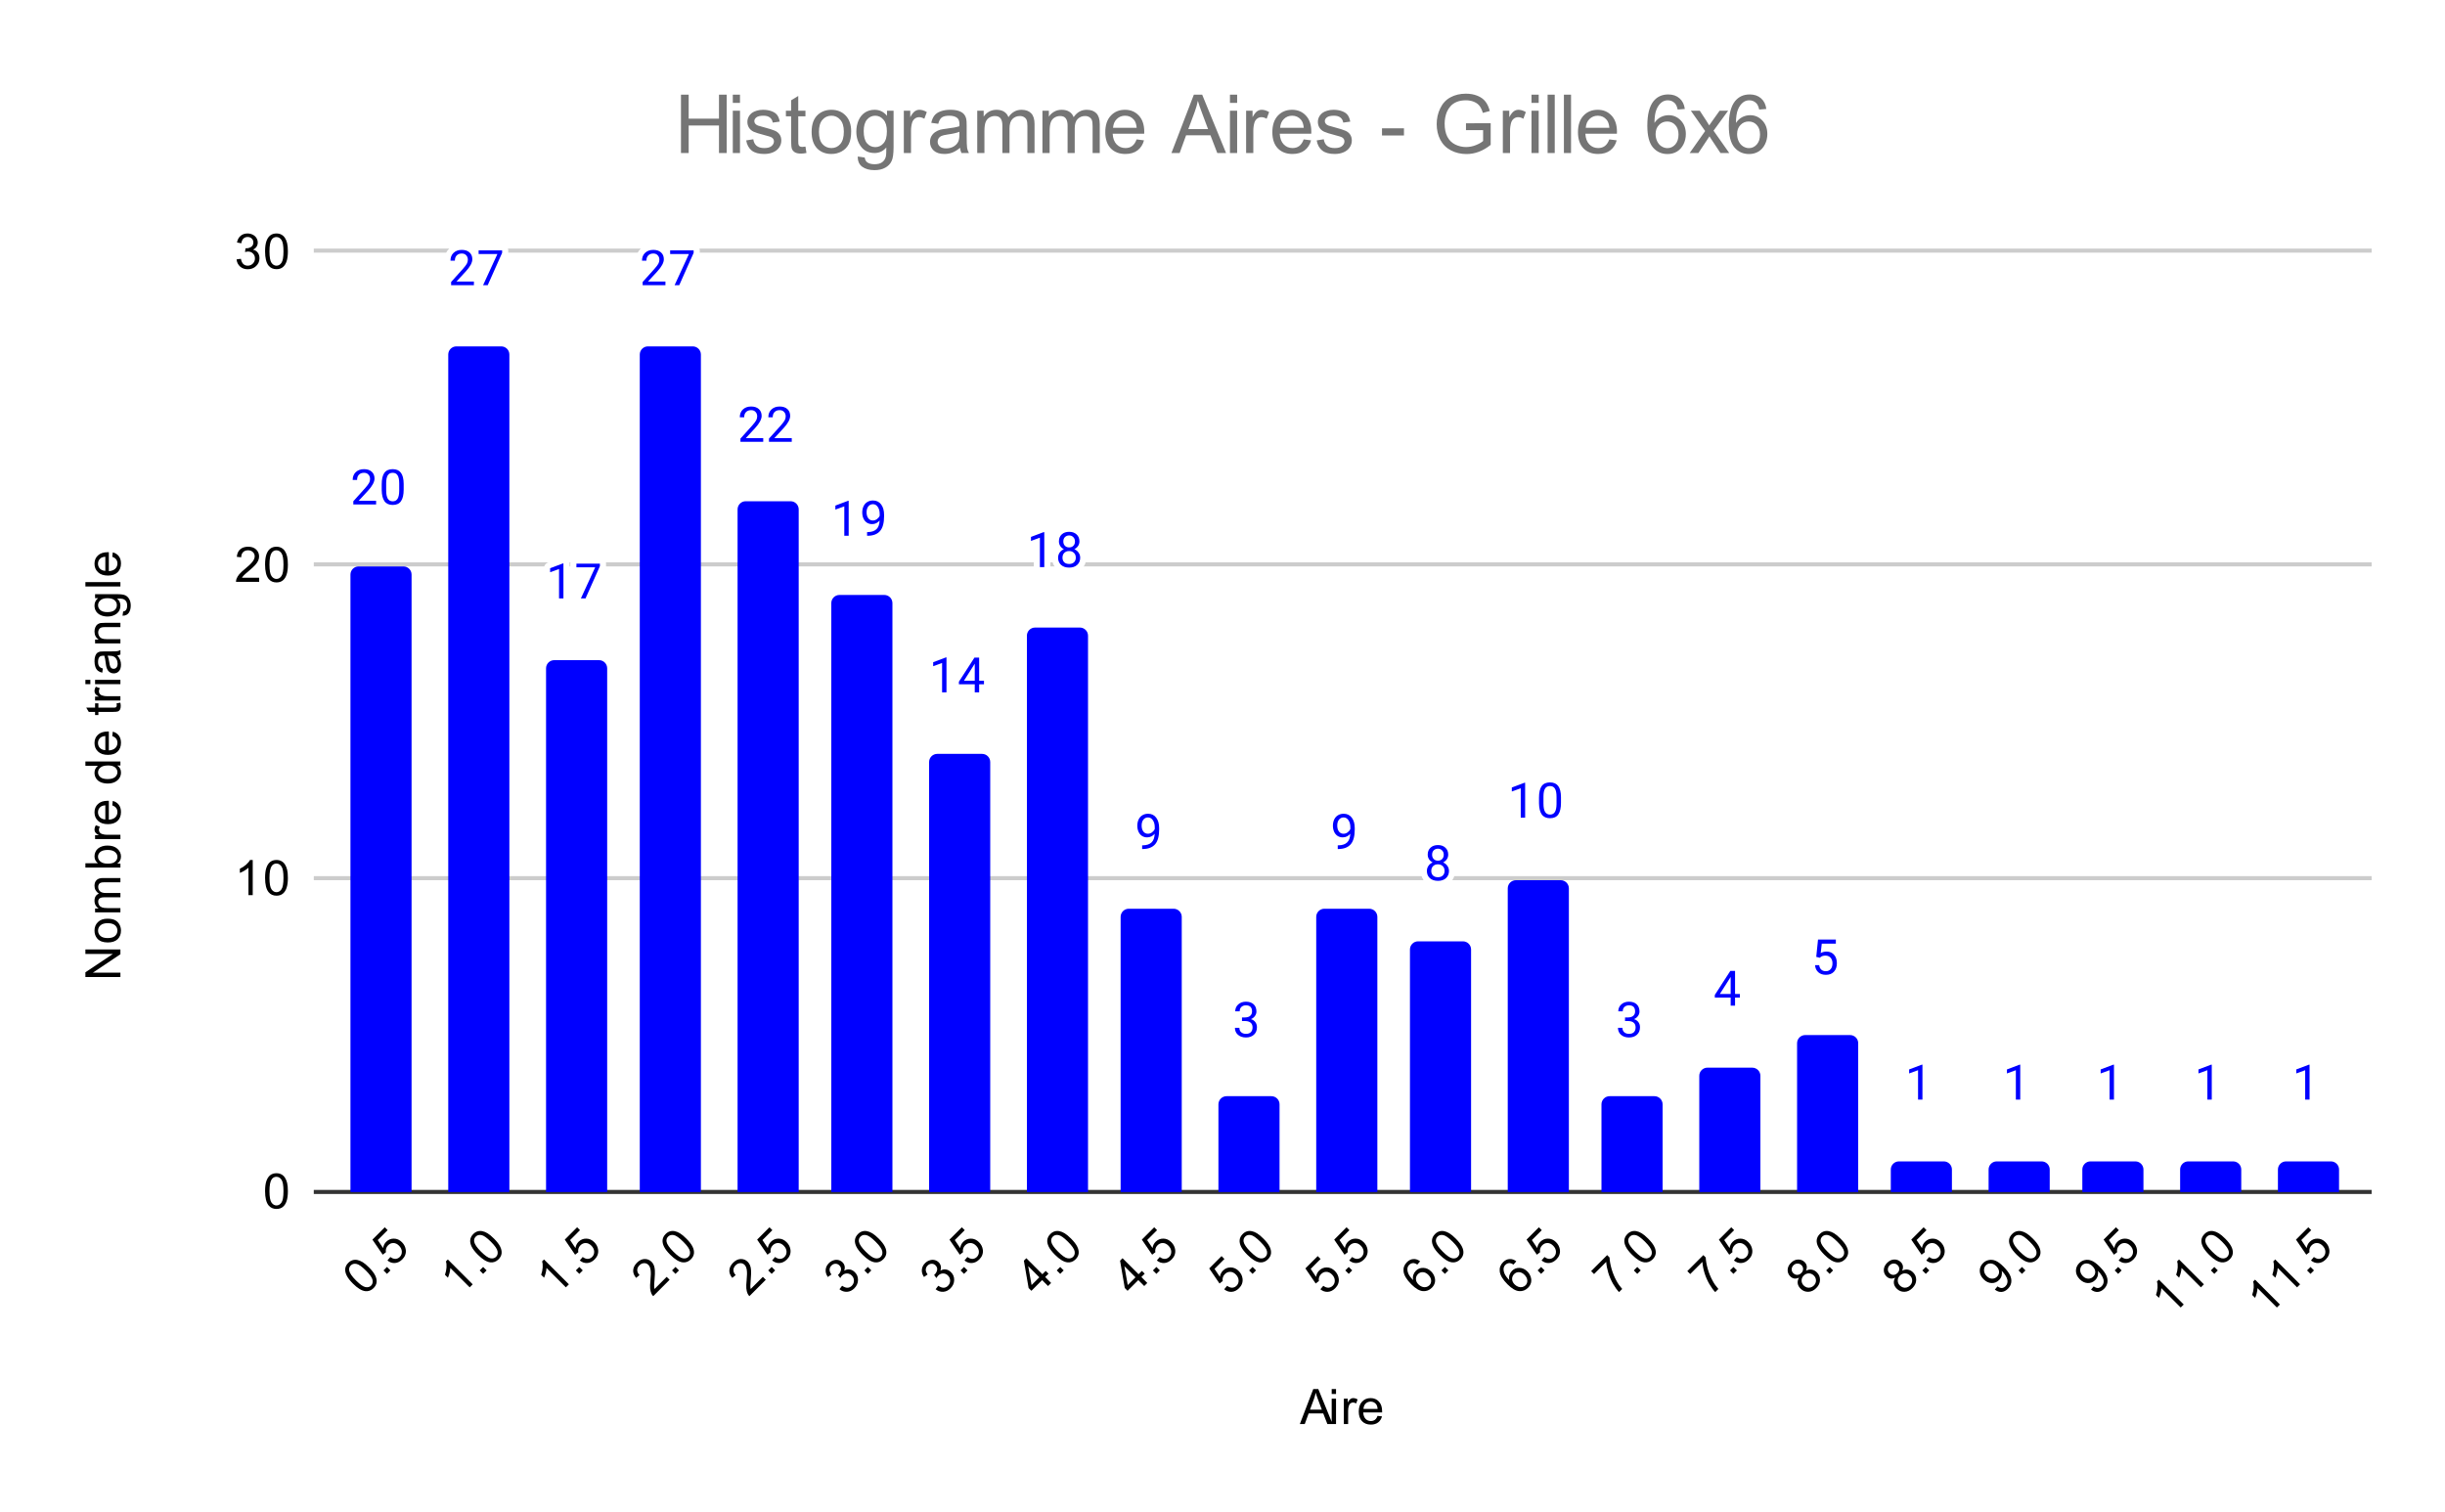 <svg version="1.1" viewBox="0.0 0.0 600.0 371.0" fill="none" stroke="none" stroke-linecap="square" stroke-miterlimit="10" width="600" height="371" xmlns:xlink="http://www.w3.org/1999/xlink" xmlns="http://www.w3.org/2000/svg"><path fill="#ffffff" d="M0 0L600.0 0L600.0 371.0L0 371.0L0 0Z" fill-rule="nonzero"/><path stroke="#333333" stroke-width="1.0" stroke-linecap="butt" d="M77.5 292.5L581.5 292.5" fill-rule="nonzero"/><path stroke="#cccccc" stroke-width="1.0" stroke-linecap="butt" d="M77.5 215.5L581.5 215.5" fill-rule="nonzero"/><path stroke="#cccccc" stroke-width="1.0" stroke-linecap="butt" d="M77.5 138.5L581.5 138.5" fill-rule="nonzero"/><path stroke="#cccccc" stroke-width="1.0" stroke-linecap="butt" d="M77.5 61.5L581.5 61.5" fill-rule="nonzero"/><clipPath id="id_0"><path d="M77.55 61.917L581.45 61.917L581.45 292.53L77.55 292.53L77.55 61.917Z" clip-rule="nonzero"/></clipPath><path stroke="#000000" stroke-width="2.0" stroke-linecap="butt" stroke-opacity="0.0" clip-path="url(#id_0)" d="M101.0 293.0L86.0 293.0L86.0 141.0C86.0 139.895 86.895 139.0 88.0 139.0L99.0 139.0C100.105 139.0 101.0 139.895 101.0 141.0Z" fill-rule="nonzero"/><path fill="#0000ff" clip-path="url(#id_0)" d="M101.0 293.0L86.0 293.0L86.0 141.0C86.0 139.895 86.895 139.0 88.0 139.0L99.0 139.0C100.105 139.0 101.0 139.895 101.0 141.0Z" fill-rule="nonzero"/><path stroke="#000000" stroke-width="2.0" stroke-linecap="butt" stroke-opacity="0.0" clip-path="url(#id_0)" d="M125.0 293.0L110.0 293.0L110.0 87.0C110.0 85.895 110.895 85.0 112.0 85.0L123.0 85.0C124.105 85.0 125.0 85.895 125.0 87.0Z" fill-rule="nonzero"/><path fill="#0000ff" clip-path="url(#id_0)" d="M125.0 293.0L110.0 293.0L110.0 87.0C110.0 85.895 110.895 85.0 112.0 85.0L123.0 85.0C124.105 85.0 125.0 85.895 125.0 87.0Z" fill-rule="nonzero"/><path stroke="#000000" stroke-width="2.0" stroke-linecap="butt" stroke-opacity="0.0" clip-path="url(#id_0)" d="M149.0 293.0L134.0 293.0L134.0 164.0C134.0 162.895 134.895 162.0 136.0 162.0L147.0 162.0C148.105 162.0 149.0 162.895 149.0 164.0Z" fill-rule="nonzero"/><path fill="#0000ff" clip-path="url(#id_0)" d="M149.0 293.0L134.0 293.0L134.0 164.0C134.0 162.895 134.895 162.0 136.0 162.0L147.0 162.0C148.105 162.0 149.0 162.895 149.0 164.0Z" fill-rule="nonzero"/><path stroke="#000000" stroke-width="2.0" stroke-linecap="butt" stroke-opacity="0.0" clip-path="url(#id_0)" d="M172.0 293.0L157.0 293.0L157.0 87.0C157.0 85.895 157.895 85.0 159.0 85.0L170.0 85.0C171.105 85.0 172.0 85.895 172.0 87.0Z" fill-rule="nonzero"/><path fill="#0000ff" clip-path="url(#id_0)" d="M172.0 293.0L157.0 293.0L157.0 87.0C157.0 85.895 157.895 85.0 159.0 85.0L170.0 85.0C171.105 85.0 172.0 85.895 172.0 87.0Z" fill-rule="nonzero"/><path stroke="#000000" stroke-width="2.0" stroke-linecap="butt" stroke-opacity="0.0" clip-path="url(#id_0)" d="M196.0 293.0L181.0 293.0L181.0 125.0C181.0 123.895 181.895 123.0 183.0 123.0L194.0 123.0C195.105 123.0 196.0 123.895 196.0 125.0Z" fill-rule="nonzero"/><path fill="#0000ff" clip-path="url(#id_0)" d="M196.0 293.0L181.0 293.0L181.0 125.0C181.0 123.895 181.895 123.0 183.0 123.0L194.0 123.0C195.105 123.0 196.0 123.895 196.0 125.0Z" fill-rule="nonzero"/><path stroke="#000000" stroke-width="2.0" stroke-linecap="butt" stroke-opacity="0.0" clip-path="url(#id_0)" d="M219.0 293.0L204.0 293.0L204.0 148.0C204.0 146.895 204.895 146.0 206.0 146.0L217.0 146.0C218.105 146.0 219.0 146.895 219.0 148.0Z" fill-rule="nonzero"/><path fill="#0000ff" clip-path="url(#id_0)" d="M219.0 293.0L204.0 293.0L204.0 148.0C204.0 146.895 204.895 146.0 206.0 146.0L217.0 146.0C218.105 146.0 219.0 146.895 219.0 148.0Z" fill-rule="nonzero"/><path stroke="#000000" stroke-width="2.0" stroke-linecap="butt" stroke-opacity="0.0" clip-path="url(#id_0)" d="M243.0 293.0L228.0 293.0L228.0 187.0C228.0 185.895 228.895 185.0 230.0 185.0L241.0 185.0C242.105 185.0 243.0 185.895 243.0 187.0Z" fill-rule="nonzero"/><path fill="#0000ff" clip-path="url(#id_0)" d="M243.0 293.0L228.0 293.0L228.0 187.0C228.0 185.895 228.895 185.0 230.0 185.0L241.0 185.0C242.105 185.0 243.0 185.895 243.0 187.0Z" fill-rule="nonzero"/><path stroke="#000000" stroke-width="2.0" stroke-linecap="butt" stroke-opacity="0.0" clip-path="url(#id_0)" d="M267.0 293.0L252.0 293.0L252.0 156.0C252.0 154.895 252.895 154.0 254.0 154.0L265.0 154.0C266.105 154.0 267.0 154.895 267.0 156.0Z" fill-rule="nonzero"/><path fill="#0000ff" clip-path="url(#id_0)" d="M267.0 293.0L252.0 293.0L252.0 156.0C252.0 154.895 252.895 154.0 254.0 154.0L265.0 154.0C266.105 154.0 267.0 154.895 267.0 156.0Z" fill-rule="nonzero"/><path stroke="#000000" stroke-width="2.0" stroke-linecap="butt" stroke-opacity="0.0" clip-path="url(#id_0)" d="M290.0 293.0L275.0 293.0L275.0 225.0C275.0 223.895 275.895 223.0 277.0 223.0L288.0 223.0C289.105 223.0 290.0 223.895 290.0 225.0Z" fill-rule="nonzero"/><path fill="#0000ff" clip-path="url(#id_0)" d="M290.0 293.0L275.0 293.0L275.0 225.0C275.0 223.895 275.895 223.0 277.0 223.0L288.0 223.0C289.105 223.0 290.0 223.895 290.0 225.0Z" fill-rule="nonzero"/><path stroke="#000000" stroke-width="2.0" stroke-linecap="butt" stroke-opacity="0.0" clip-path="url(#id_0)" d="M314.0 293.0L299.0 293.0L299.0 271.0C299.0 269.895 299.895 269.0 301.0 269.0L312.0 269.0C313.105 269.0 314.0 269.895 314.0 271.0Z" fill-rule="nonzero"/><path fill="#0000ff" clip-path="url(#id_0)" d="M314.0 293.0L299.0 293.0L299.0 271.0C299.0 269.895 299.895 269.0 301.0 269.0L312.0 269.0C313.105 269.0 314.0 269.895 314.0 271.0Z" fill-rule="nonzero"/><path stroke="#000000" stroke-width="2.0" stroke-linecap="butt" stroke-opacity="0.0" clip-path="url(#id_0)" d="M338.0 293.0L323.0 293.0L323.0 225.0C323.0 223.895 323.895 223.0 325.0 223.0L336.0 223.0C337.105 223.0 338.0 223.895 338.0 225.0Z" fill-rule="nonzero"/><path fill="#0000ff" clip-path="url(#id_0)" d="M338.0 293.0L323.0 293.0L323.0 225.0C323.0 223.895 323.895 223.0 325.0 223.0L336.0 223.0C337.105 223.0 338.0 223.895 338.0 225.0Z" fill-rule="nonzero"/><path stroke="#000000" stroke-width="2.0" stroke-linecap="butt" stroke-opacity="0.0" clip-path="url(#id_0)" d="M361.0 293.0L346.0 293.0L346.0 233.0C346.0 231.895 346.895 231.0 348.0 231.0L359.0 231.0C360.105 231.0 361.0 231.895 361.0 233.0Z" fill-rule="nonzero"/><path fill="#0000ff" clip-path="url(#id_0)" d="M361.0 293.0L346.0 293.0L346.0 233.0C346.0 231.895 346.895 231.0 348.0 231.0L359.0 231.0C360.105 231.0 361.0 231.895 361.0 233.0Z" fill-rule="nonzero"/><path stroke="#000000" stroke-width="2.0" stroke-linecap="butt" stroke-opacity="0.0" clip-path="url(#id_0)" d="M385.0 293.0L370.0 293.0L370.0 218.0C370.0 216.895 370.895 216.0 372.0 216.0L383.0 216.0C384.105 216.0 385.0 216.895 385.0 218.0Z" fill-rule="nonzero"/><path fill="#0000ff" clip-path="url(#id_0)" d="M385.0 293.0L370.0 293.0L370.0 218.0C370.0 216.895 370.895 216.0 372.0 216.0L383.0 216.0C384.105 216.0 385.0 216.895 385.0 218.0Z" fill-rule="nonzero"/><path stroke="#000000" stroke-width="2.0" stroke-linecap="butt" stroke-opacity="0.0" clip-path="url(#id_0)" d="M408.0 293.0L393.0 293.0L393.0 271.0C393.0 269.895 393.895 269.0 395.0 269.0L406.0 269.0C407.105 269.0 408.0 269.895 408.0 271.0Z" fill-rule="nonzero"/><path fill="#0000ff" clip-path="url(#id_0)" d="M408.0 293.0L393.0 293.0L393.0 271.0C393.0 269.895 393.895 269.0 395.0 269.0L406.0 269.0C407.105 269.0 408.0 269.895 408.0 271.0Z" fill-rule="nonzero"/><path stroke="#000000" stroke-width="2.0" stroke-linecap="butt" stroke-opacity="0.0" clip-path="url(#id_0)" d="M432.0 293.0L417.0 293.0L417.0 264.0C417.0 262.895 417.895 262.0 419.0 262.0L430.0 262.0C431.105 262.0 432.0 262.895 432.0 264.0Z" fill-rule="nonzero"/><path fill="#0000ff" clip-path="url(#id_0)" d="M432.0 293.0L417.0 293.0L417.0 264.0C417.0 262.895 417.895 262.0 419.0 262.0L430.0 262.0C431.105 262.0 432.0 262.895 432.0 264.0Z" fill-rule="nonzero"/><path stroke="#000000" stroke-width="2.0" stroke-linecap="butt" stroke-opacity="0.0" clip-path="url(#id_0)" d="M456.0 293.0L441.0 293.0L441.0 256.0C441.0 254.895 441.895 254.0 443.0 254.0L454.0 254.0C455.105 254.0 456.0 254.895 456.0 256.0Z" fill-rule="nonzero"/><path fill="#0000ff" clip-path="url(#id_0)" d="M456.0 293.0L441.0 293.0L441.0 256.0C441.0 254.895 441.895 254.0 443.0 254.0L454.0 254.0C455.105 254.0 456.0 254.895 456.0 256.0Z" fill-rule="nonzero"/><path stroke="#000000" stroke-width="2.0" stroke-linecap="butt" stroke-opacity="0.0" clip-path="url(#id_0)" d="M479.0 293.0L464.0 293.0L464.0 287.0C464.0 285.895 464.895 285.0 466.0 285.0L477.0 285.0C478.105 285.0 479.0 285.895 479.0 287.0Z" fill-rule="nonzero"/><path fill="#0000ff" clip-path="url(#id_0)" d="M479.0 293.0L464.0 293.0L464.0 287.0C464.0 285.895 464.895 285.0 466.0 285.0L477.0 285.0C478.105 285.0 479.0 285.895 479.0 287.0Z" fill-rule="nonzero"/><path stroke="#000000" stroke-width="2.0" stroke-linecap="butt" stroke-opacity="0.0" clip-path="url(#id_0)" d="M503.0 293.0L488.0 293.0L488.0 287.0C488.0 285.895 488.895 285.0 490.0 285.0L501.0 285.0C502.105 285.0 503.0 285.895 503.0 287.0Z" fill-rule="nonzero"/><path fill="#0000ff" clip-path="url(#id_0)" d="M503.0 293.0L488.0 293.0L488.0 287.0C488.0 285.895 488.895 285.0 490.0 285.0L501.0 285.0C502.105 285.0 503.0 285.895 503.0 287.0Z" fill-rule="nonzero"/><path stroke="#000000" stroke-width="2.0" stroke-linecap="butt" stroke-opacity="0.0" clip-path="url(#id_0)" d="M526.0 293.0L511.0 293.0L511.0 287.0C511.0 285.895 511.895 285.0 513.0 285.0L524.0 285.0C525.105 285.0 526.0 285.895 526.0 287.0Z" fill-rule="nonzero"/><path fill="#0000ff" clip-path="url(#id_0)" d="M526.0 293.0L511.0 293.0L511.0 287.0C511.0 285.895 511.895 285.0 513.0 285.0L524.0 285.0C525.105 285.0 526.0 285.895 526.0 287.0Z" fill-rule="nonzero"/><path stroke="#000000" stroke-width="2.0" stroke-linecap="butt" stroke-opacity="0.0" clip-path="url(#id_0)" d="M550.0 293.0L535.0 293.0L535.0 287.0C535.0 285.895 535.895 285.0 537.0 285.0L548.0 285.0C549.105 285.0 550.0 285.895 550.0 287.0Z" fill-rule="nonzero"/><path fill="#0000ff" clip-path="url(#id_0)" d="M550.0 293.0L535.0 293.0L535.0 287.0C535.0 285.895 535.895 285.0 537.0 285.0L548.0 285.0C549.105 285.0 550.0 285.895 550.0 287.0Z" fill-rule="nonzero"/><path stroke="#000000" stroke-width="2.0" stroke-linecap="butt" stroke-opacity="0.0" clip-path="url(#id_0)" d="M574.0 293.0L559.0 293.0L559.0 287.0C559.0 285.895 559.895 285.0 561.0 285.0L572.0 285.0C573.105 285.0 574.0 285.895 574.0 287.0Z" fill-rule="nonzero"/><path fill="#0000ff" clip-path="url(#id_0)" d="M574.0 293.0L559.0 293.0L559.0 287.0C559.0 285.895 559.895 285.0 561.0 285.0L572.0 285.0C573.105 285.0 574.0 285.895 574.0 287.0Z" fill-rule="nonzero"/><path stroke="#ffffff" stroke-width="3.0" stroke-linejoin="round" stroke-linecap="round" d="M92.297 123.788L86.703 123.788L86.703 123.006L89.656 119.725Q90.312 118.975 90.562 118.522Q90.812 118.053 90.812 117.553Q90.812 116.881 90.406 116.46Q90.016 116.022 89.328 116.022Q88.531 116.022 88.078 116.491Q87.625 116.944 87.625 117.772L86.547 117.772Q86.547 116.585 87.297 115.866Q88.062 115.131 89.328 115.131Q90.531 115.131 91.219 115.756Q91.906 116.381 91.906 117.428Q91.906 118.678 90.297 120.428L88.016 122.897L92.297 122.897L92.297 123.788ZM99.062 120.147Q99.062 122.053 98.406 122.991Q97.766 123.913 96.375 123.913Q95.016 123.913 94.359 123.006Q93.703 122.1 93.672 120.288L93.672 118.85Q93.672 116.96 94.312 116.053Q94.969 115.131 96.359 115.131Q97.734 115.131 98.391 116.022Q99.047 116.897 99.062 118.741L99.062 120.147ZM97.969 118.663Q97.969 117.288 97.578 116.663Q97.203 116.022 96.359 116.022Q95.531 116.022 95.141 116.663Q94.766 117.288 94.766 118.585L94.766 120.319Q94.766 121.694 95.156 122.366Q95.562 123.022 96.375 123.022Q97.172 123.022 97.562 122.397Q97.953 121.772 97.969 120.444L97.969 118.663Z" fill-rule="nonzero"/><path fill="#0000ff" d="M92.297 123.788L86.703 123.788L86.703 123.006L89.656 119.725Q90.312 118.975 90.562 118.522Q90.812 118.053 90.812 117.553Q90.812 116.881 90.406 116.46Q90.016 116.022 89.328 116.022Q88.531 116.022 88.078 116.491Q87.625 116.944 87.625 117.772L86.547 117.772Q86.547 116.585 87.297 115.866Q88.062 115.131 89.328 115.131Q90.531 115.131 91.219 115.756Q91.906 116.381 91.906 117.428Q91.906 118.678 90.297 120.428L88.016 122.897L92.297 122.897L92.297 123.788ZM99.062 120.147Q99.062 122.053 98.406 122.991Q97.766 123.913 96.375 123.913Q95.016 123.913 94.359 123.006Q93.703 122.1 93.672 120.288L93.672 118.85Q93.672 116.96 94.312 116.053Q94.969 115.131 96.359 115.131Q97.734 115.131 98.391 116.022Q99.047 116.897 99.062 118.741L99.062 120.147ZM97.969 118.663Q97.969 117.288 97.578 116.663Q97.203 116.022 96.359 116.022Q95.531 116.022 95.141 116.663Q94.766 117.288 94.766 118.585L94.766 120.319Q94.766 121.694 95.156 122.366Q95.562 123.022 96.375 123.022Q97.172 123.022 97.562 122.397Q97.953 121.772 97.969 120.444L97.969 118.663Z" fill-rule="nonzero"/><path stroke="#ffffff" stroke-width="3.0" stroke-linejoin="round" stroke-linecap="round" d="M116.297 69.978L110.703 69.978L110.703 69.197L113.656 65.915Q114.312 65.165 114.562 64.712Q114.812 64.244 114.812 63.744Q114.812 63.072 114.406 62.65Q114.016 62.212 113.328 62.212Q112.531 62.212 112.078 62.681Q111.625 63.134 111.625 63.962L110.547 63.962Q110.547 62.775 111.297 62.056Q112.062 61.322 113.328 61.322Q114.531 61.322 115.219 61.947Q115.906 62.572 115.906 63.619Q115.906 64.869 114.297 66.619L112.016 69.087L116.297 69.087L116.297 69.978ZM123.219 62.056L119.688 69.978L118.547 69.978L122.062 62.337L117.453 62.337L117.453 61.447L123.219 61.447L123.219 62.056Z" fill-rule="nonzero"/><path fill="#0000ff" d="M116.297 69.978L110.703 69.978L110.703 69.197L113.656 65.915Q114.312 65.165 114.562 64.712Q114.812 64.244 114.812 63.744Q114.812 63.072 114.406 62.65Q114.016 62.212 113.328 62.212Q112.531 62.212 112.078 62.681Q111.625 63.134 111.625 63.962L110.547 63.962Q110.547 62.775 111.297 62.056Q112.062 61.322 113.328 61.322Q114.531 61.322 115.219 61.947Q115.906 62.572 115.906 63.619Q115.906 64.869 114.297 66.619L112.016 69.087L116.297 69.087L116.297 69.978ZM123.219 62.056L119.688 69.978L118.547 69.978L122.062 62.337L117.453 62.337L117.453 61.447L123.219 61.447L123.219 62.056Z" fill-rule="nonzero"/><path stroke="#ffffff" stroke-width="3.0" stroke-linejoin="round" stroke-linecap="round" d="M138.266 146.849L137.188 146.849L137.188 139.63L135.0 140.427L135.0 139.443L138.109 138.271L138.266 138.271L138.266 146.849ZM147.219 138.927L143.688 146.849L142.547 146.849L146.062 139.208L141.453 139.208L141.453 138.318L147.219 138.318L147.219 138.927Z" fill-rule="nonzero"/><path fill="#0000ff" d="M138.266 146.849L137.188 146.849L137.188 139.63L135.0 140.427L135.0 139.443L138.109 138.271L138.266 138.271L138.266 146.849ZM147.219 138.927L143.688 146.849L142.547 146.849L146.062 139.208L141.453 139.208L141.453 138.318L147.219 138.318L147.219 138.927Z" fill-rule="nonzero"/><path stroke="#ffffff" stroke-width="3.0" stroke-linejoin="round" stroke-linecap="round" d="M163.297 69.978L157.703 69.978L157.703 69.197L160.656 65.915Q161.312 65.165 161.562 64.712Q161.812 64.244 161.812 63.744Q161.812 63.072 161.406 62.65Q161.016 62.212 160.328 62.212Q159.531 62.212 159.078 62.681Q158.625 63.134 158.625 63.962L157.547 63.962Q157.547 62.775 158.297 62.056Q159.062 61.322 160.328 61.322Q161.531 61.322 162.219 61.947Q162.906 62.572 162.906 63.619Q162.906 64.869 161.297 66.619L159.016 69.087L163.297 69.087L163.297 69.978ZM170.219 62.056L166.688 69.978L165.547 69.978L169.062 62.337L164.453 62.337L164.453 61.447L170.219 61.447L170.219 62.056Z" fill-rule="nonzero"/><path fill="#0000ff" d="M163.297 69.978L157.703 69.978L157.703 69.197L160.656 65.915Q161.312 65.165 161.562 64.712Q161.812 64.244 161.812 63.744Q161.812 63.072 161.406 62.65Q161.016 62.212 160.328 62.212Q159.531 62.212 159.078 62.681Q158.625 63.134 158.625 63.962L157.547 63.962Q157.547 62.775 158.297 62.056Q159.062 61.322 160.328 61.322Q161.531 61.322 162.219 61.947Q162.906 62.572 162.906 63.619Q162.906 64.869 161.297 66.619L159.016 69.087L163.297 69.087L163.297 69.978ZM170.219 62.056L166.688 69.978L165.547 69.978L169.062 62.337L164.453 62.337L164.453 61.447L170.219 61.447L170.219 62.056Z" fill-rule="nonzero"/><path stroke="#ffffff" stroke-width="3.0" stroke-linejoin="round" stroke-linecap="round" d="M187.297 108.413L181.703 108.413L181.703 107.632L184.656 104.351Q185.312 103.601 185.562 103.148Q185.812 102.679 185.812 102.179Q185.812 101.507 185.406 101.085Q185.016 100.648 184.328 100.648Q183.531 100.648 183.078 101.117Q182.625 101.57 182.625 102.398L181.547 102.398Q181.547 101.21 182.297 100.492Q183.062 99.757 184.328 99.757Q185.531 99.757 186.219 100.382Q186.906 101.007 186.906 102.054Q186.906 103.304 185.297 105.054L183.016 107.523L187.297 107.523L187.297 108.413ZM194.297 108.413L188.703 108.413L188.703 107.632L191.656 104.351Q192.312 103.601 192.562 103.148Q192.812 102.679 192.812 102.179Q192.812 101.507 192.406 101.085Q192.016 100.648 191.328 100.648Q190.531 100.648 190.078 101.117Q189.625 101.57 189.625 102.398L188.547 102.398Q188.547 101.21 189.297 100.492Q190.062 99.757 191.328 99.757Q192.531 99.757 193.219 100.382Q193.906 101.007 193.906 102.054Q193.906 103.304 192.297 105.054L190.016 107.523L194.297 107.523L194.297 108.413Z" fill-rule="nonzero"/><path fill="#0000ff" d="M187.297 108.413L181.703 108.413L181.703 107.632L184.656 104.351Q185.312 103.601 185.562 103.148Q185.812 102.679 185.812 102.179Q185.812 101.507 185.406 101.085Q185.016 100.648 184.328 100.648Q183.531 100.648 183.078 101.117Q182.625 101.57 182.625 102.398L181.547 102.398Q181.547 101.21 182.297 100.492Q183.062 99.757 184.328 99.757Q185.531 99.757 186.219 100.382Q186.906 101.007 186.906 102.054Q186.906 103.304 185.297 105.054L183.016 107.523L187.297 107.523L187.297 108.413ZM194.297 108.413L188.703 108.413L188.703 107.632L191.656 104.351Q192.312 103.601 192.562 103.148Q192.812 102.679 192.812 102.179Q192.812 101.507 192.406 101.085Q192.016 100.648 191.328 100.648Q190.531 100.648 190.078 101.117Q189.625 101.57 189.625 102.398L188.547 102.398Q188.547 101.21 189.297 100.492Q190.062 99.757 191.328 99.757Q192.531 99.757 193.219 100.382Q193.906 101.007 193.906 102.054Q193.906 103.304 192.297 105.054L190.016 107.523L194.297 107.523L194.297 108.413Z" fill-rule="nonzero"/><path stroke="#ffffff" stroke-width="3.0" stroke-linejoin="round" stroke-linecap="round" d="M208.266 131.475L207.188 131.475L207.188 124.256L205.0 125.053L205.0 124.069L208.109 122.897L208.266 122.897L208.266 131.475ZM215.859 127.725Q215.531 128.131 215.047 128.381Q214.578 128.615 214.016 128.615Q213.281 128.615 212.734 128.256Q212.188 127.897 211.891 127.24Q211.594 126.569 211.594 125.772Q211.594 124.928 211.906 124.24Q212.234 123.553 212.828 123.194Q213.438 122.819 214.234 122.819Q215.5 122.819 216.219 123.772Q216.953 124.725 216.953 126.35L216.953 126.662Q216.953 129.162 215.969 130.303Q214.984 131.444 213.0 131.475L212.781 131.475L212.781 130.569L213.016 130.569Q214.359 130.537 215.078 129.865Q215.797 129.194 215.859 127.725ZM214.188 127.725Q214.734 127.725 215.188 127.397Q215.656 127.053 215.875 126.569L215.875 126.131Q215.875 125.069 215.406 124.397Q214.938 123.725 214.234 123.725Q213.516 123.725 213.078 124.272Q212.656 124.819 212.656 125.725Q212.656 126.6 213.062 127.162Q213.484 127.725 214.188 127.725Z" fill-rule="nonzero"/><path fill="#0000ff" d="M208.266 131.475L207.188 131.475L207.188 124.256L205.0 125.053L205.0 124.069L208.109 122.897L208.266 122.897L208.266 131.475ZM215.859 127.725Q215.531 128.131 215.047 128.381Q214.578 128.615 214.016 128.615Q213.281 128.615 212.734 128.256Q212.188 127.897 211.891 127.24Q211.594 126.569 211.594 125.772Q211.594 124.928 211.906 124.24Q212.234 123.553 212.828 123.194Q213.438 122.819 214.234 122.819Q215.5 122.819 216.219 123.772Q216.953 124.725 216.953 126.35L216.953 126.662Q216.953 129.162 215.969 130.303Q214.984 131.444 213.0 131.475L212.781 131.475L212.781 130.569L213.016 130.569Q214.359 130.537 215.078 129.865Q215.797 129.194 215.859 127.725ZM214.188 127.725Q214.734 127.725 215.188 127.397Q215.656 127.053 215.875 126.569L215.875 126.131Q215.875 125.069 215.406 124.397Q214.938 123.725 214.234 123.725Q213.516 123.725 213.078 124.272Q212.656 124.819 212.656 125.725Q212.656 126.6 213.062 127.162Q213.484 127.725 214.188 127.725Z" fill-rule="nonzero"/><path stroke="#ffffff" stroke-width="3.0" stroke-linejoin="round" stroke-linecap="round" d="M232.266 169.91L231.188 169.91L231.188 162.692L229.0 163.488L229.0 162.504L232.109 161.332L232.266 161.332L232.266 169.91ZM240.281 167.051L241.469 167.051L241.469 167.926L240.281 167.926L240.281 169.91L239.203 169.91L239.203 167.926L235.312 167.926L235.312 167.285L239.125 161.379L240.281 161.379L240.281 167.051ZM236.547 167.051L239.203 167.051L239.203 162.863L239.062 163.098L236.547 167.051Z" fill-rule="nonzero"/><path fill="#0000ff" d="M232.266 169.91L231.188 169.91L231.188 162.692L229.0 163.488L229.0 162.504L232.109 161.332L232.266 161.332L232.266 169.91ZM240.281 167.051L241.469 167.051L241.469 167.926L240.281 167.926L240.281 169.91L239.203 169.91L239.203 167.926L235.312 167.926L235.312 167.285L239.125 161.379L240.281 161.379L240.281 167.051ZM236.547 167.051L239.203 167.051L239.203 162.863L239.062 163.098L236.547 167.051Z" fill-rule="nonzero"/><path stroke="#ffffff" stroke-width="3.0" stroke-linejoin="round" stroke-linecap="round" d="M256.266 139.162L255.188 139.162L255.188 131.943L253.0 132.74L253.0 131.756L256.109 130.584L256.266 130.584L256.266 139.162ZM264.891 132.849Q264.891 133.49 264.547 133.99Q264.203 134.49 263.641 134.771Q264.297 135.053 264.688 135.615Q265.078 136.162 265.078 136.865Q265.078 137.959 264.328 138.631Q263.594 139.287 262.375 139.287Q261.141 139.287 260.391 138.631Q259.656 137.959 259.656 136.865Q259.656 136.162 260.031 135.615Q260.406 135.053 261.078 134.771Q260.516 134.49 260.188 133.99Q259.859 133.49 259.859 132.849Q259.859 131.771 260.547 131.146Q261.234 130.506 262.375 130.506Q263.5 130.506 264.188 131.146Q264.891 131.771 264.891 132.849ZM264.0 136.834Q264.0 136.115 263.547 135.678Q263.094 135.224 262.359 135.224Q261.625 135.224 261.172 135.678Q260.734 136.115 260.734 136.849Q260.734 137.568 261.172 137.99Q261.609 138.396 262.375 138.396Q263.125 138.396 263.562 137.974Q264.0 137.553 264.0 136.834ZM262.375 131.396Q261.734 131.396 261.328 131.803Q260.938 132.193 260.938 132.881Q260.938 133.521 261.328 133.928Q261.719 134.334 262.359 134.334Q263.016 134.334 263.406 133.928Q263.797 133.521 263.797 132.881Q263.797 132.224 263.391 131.818Q262.984 131.396 262.375 131.396Z" fill-rule="nonzero"/><path fill="#0000ff" d="M256.266 139.162L255.188 139.162L255.188 131.943L253.0 132.74L253.0 131.756L256.109 130.584L256.266 130.584L256.266 139.162ZM264.891 132.849Q264.891 133.49 264.547 133.99Q264.203 134.49 263.641 134.771Q264.297 135.053 264.688 135.615Q265.078 136.162 265.078 136.865Q265.078 137.959 264.328 138.631Q263.594 139.287 262.375 139.287Q261.141 139.287 260.391 138.631Q259.656 137.959 259.656 136.865Q259.656 136.162 260.031 135.615Q260.406 135.053 261.078 134.771Q260.516 134.49 260.188 133.99Q259.859 133.49 259.859 132.849Q259.859 131.771 260.547 131.146Q261.234 130.506 262.375 130.506Q263.5 130.506 264.188 131.146Q264.891 131.771 264.891 132.849ZM264.0 136.834Q264.0 136.115 263.547 135.678Q263.094 135.224 262.359 135.224Q261.625 135.224 261.172 135.678Q260.734 136.115 260.734 136.849Q260.734 137.568 261.172 137.99Q261.609 138.396 262.375 138.396Q263.125 138.396 263.562 137.974Q264.0 137.553 264.0 136.834ZM262.375 131.396Q261.734 131.396 261.328 131.803Q260.938 132.193 260.938 132.881Q260.938 133.521 261.328 133.928Q261.719 134.334 262.359 134.334Q263.016 134.334 263.406 133.928Q263.797 133.521 263.797 132.881Q263.797 132.224 263.391 131.818Q262.984 131.396 262.375 131.396Z" fill-rule="nonzero"/><path stroke="#ffffff" stroke-width="3.0" stroke-linejoin="round" stroke-linecap="round" d="M283.359 204.596Q283.031 205.002 282.547 205.252Q282.078 205.486 281.516 205.486Q280.781 205.486 280.234 205.127Q279.688 204.768 279.391 204.111Q279.094 203.44 279.094 202.643Q279.094 201.799 279.406 201.111Q279.734 200.424 280.328 200.065Q280.938 199.69 281.734 199.69Q283.0 199.69 283.719 200.643Q284.453 201.596 284.453 203.221L284.453 203.533Q284.453 206.033 283.469 207.174Q282.484 208.315 280.5 208.346L280.281 208.346L280.281 207.44L280.516 207.44Q281.859 207.408 282.578 206.736Q283.297 206.065 283.359 204.596ZM281.688 204.596Q282.234 204.596 282.688 204.268Q283.156 203.924 283.375 203.44L283.375 203.002Q283.375 201.94 282.906 201.268Q282.438 200.596 281.734 200.596Q281.016 200.596 280.578 201.143Q280.156 201.69 280.156 202.596Q280.156 203.471 280.562 204.033Q280.984 204.596 281.688 204.596Z" fill-rule="nonzero"/><path fill="#0000ff" d="M283.359 204.596Q283.031 205.002 282.547 205.252Q282.078 205.486 281.516 205.486Q280.781 205.486 280.234 205.127Q279.688 204.768 279.391 204.111Q279.094 203.44 279.094 202.643Q279.094 201.799 279.406 201.111Q279.734 200.424 280.328 200.065Q280.938 199.69 281.734 199.69Q283.0 199.69 283.719 200.643Q284.453 201.596 284.453 203.221L284.453 203.533Q284.453 206.033 283.469 207.174Q282.484 208.315 280.5 208.346L280.281 208.346L280.281 207.44L280.516 207.44Q281.859 207.408 282.578 206.736Q283.297 206.065 283.359 204.596ZM281.688 204.596Q282.234 204.596 282.688 204.268Q283.156 203.924 283.375 203.44L283.375 203.002Q283.375 201.94 282.906 201.268Q282.438 200.596 281.734 200.596Q281.016 200.596 280.578 201.143Q280.156 201.69 280.156 202.596Q280.156 203.471 280.562 204.033Q280.984 204.596 281.688 204.596Z" fill-rule="nonzero"/><path stroke="#ffffff" stroke-width="3.0" stroke-linejoin="round" stroke-linecap="round" d="M304.781 249.672L305.594 249.672Q306.375 249.656 306.812 249.265Q307.25 248.875 307.25 248.203Q307.25 246.703 305.75 246.703Q305.047 246.703 304.625 247.109Q304.219 247.515 304.219 248.172L303.125 248.172Q303.125 247.156 303.859 246.484Q304.609 245.812 305.75 245.812Q306.953 245.812 307.641 246.453Q308.328 247.093 308.328 248.234Q308.328 248.797 307.969 249.312Q307.609 249.828 306.984 250.093Q307.688 250.312 308.062 250.828Q308.453 251.343 308.453 252.093Q308.453 253.234 307.703 253.922Q306.953 254.593 305.75 254.593Q304.562 254.593 303.797 253.937Q303.047 253.281 303.047 252.218L304.141 252.218Q304.141 252.89 304.578 253.297Q305.016 253.703 305.766 253.703Q306.547 253.703 306.953 253.297Q307.375 252.875 307.375 252.109Q307.375 251.375 306.922 250.984Q306.469 250.578 305.594 250.562L304.781 250.562L304.781 249.672Z" fill-rule="nonzero"/><path fill="#0000ff" d="M304.781 249.672L305.594 249.672Q306.375 249.656 306.812 249.265Q307.25 248.875 307.25 248.203Q307.25 246.703 305.75 246.703Q305.047 246.703 304.625 247.109Q304.219 247.515 304.219 248.172L303.125 248.172Q303.125 247.156 303.859 246.484Q304.609 245.812 305.75 245.812Q306.953 245.812 307.641 246.453Q308.328 247.093 308.328 248.234Q308.328 248.797 307.969 249.312Q307.609 249.828 306.984 250.093Q307.688 250.312 308.062 250.828Q308.453 251.343 308.453 252.093Q308.453 253.234 307.703 253.922Q306.953 254.593 305.75 254.593Q304.562 254.593 303.797 253.937Q303.047 253.281 303.047 252.218L304.141 252.218Q304.141 252.89 304.578 253.297Q305.016 253.703 305.766 253.703Q306.547 253.703 306.953 253.297Q307.375 252.875 307.375 252.109Q307.375 251.375 306.922 250.984Q306.469 250.578 305.594 250.562L304.781 250.562L304.781 249.672Z" fill-rule="nonzero"/><path stroke="#ffffff" stroke-width="3.0" stroke-linejoin="round" stroke-linecap="round" d="M331.359 204.596Q331.031 205.002 330.547 205.252Q330.078 205.486 329.516 205.486Q328.781 205.486 328.234 205.127Q327.688 204.768 327.391 204.111Q327.094 203.44 327.094 202.643Q327.094 201.799 327.406 201.111Q327.734 200.424 328.328 200.065Q328.938 199.69 329.734 199.69Q331.0 199.69 331.719 200.643Q332.453 201.596 332.453 203.221L332.453 203.533Q332.453 206.033 331.469 207.174Q330.484 208.315 328.5 208.346L328.281 208.346L328.281 207.44L328.516 207.44Q329.859 207.408 330.578 206.736Q331.297 206.065 331.359 204.596ZM329.688 204.596Q330.234 204.596 330.688 204.268Q331.156 203.924 331.375 203.44L331.375 203.002Q331.375 201.94 330.906 201.268Q330.438 200.596 329.734 200.596Q329.016 200.596 328.578 201.143Q328.156 201.69 328.156 202.596Q328.156 203.471 328.562 204.033Q328.984 204.596 329.688 204.596Z" fill-rule="nonzero"/><path fill="#0000ff" d="M331.359 204.596Q331.031 205.002 330.547 205.252Q330.078 205.486 329.516 205.486Q328.781 205.486 328.234 205.127Q327.688 204.768 327.391 204.111Q327.094 203.44 327.094 202.643Q327.094 201.799 327.406 201.111Q327.734 200.424 328.328 200.065Q328.938 199.69 329.734 199.69Q331.0 199.69 331.719 200.643Q332.453 201.596 332.453 203.221L332.453 203.533Q332.453 206.033 331.469 207.174Q330.484 208.315 328.5 208.346L328.281 208.346L328.281 207.44L328.516 207.44Q329.859 207.408 330.578 206.736Q331.297 206.065 331.359 204.596ZM329.688 204.596Q330.234 204.596 330.688 204.268Q331.156 203.924 331.375 203.44L331.375 203.002Q331.375 201.94 330.906 201.268Q330.438 200.596 329.734 200.596Q329.016 200.596 328.578 201.143Q328.156 201.69 328.156 202.596Q328.156 203.471 328.562 204.033Q328.984 204.596 329.688 204.596Z" fill-rule="nonzero"/><path stroke="#ffffff" stroke-width="3.0" stroke-linejoin="round" stroke-linecap="round" d="M355.391 209.72Q355.391 210.361 355.047 210.861Q354.703 211.361 354.141 211.642Q354.797 211.924 355.188 212.486Q355.578 213.033 355.578 213.736Q355.578 214.83 354.828 215.502Q354.094 216.158 352.875 216.158Q351.641 216.158 350.891 215.502Q350.156 214.83 350.156 213.736Q350.156 213.033 350.531 212.486Q350.906 211.924 351.578 211.642Q351.016 211.361 350.688 210.861Q350.359 210.361 350.359 209.72Q350.359 208.642 351.047 208.017Q351.734 207.377 352.875 207.377Q354.0 207.377 354.688 208.017Q355.391 208.642 355.391 209.72ZM354.5 213.705Q354.5 212.986 354.047 212.549Q353.594 212.095 352.859 212.095Q352.125 212.095 351.672 212.549Q351.234 212.986 351.234 213.72Q351.234 214.439 351.672 214.861Q352.109 215.267 352.875 215.267Q353.625 215.267 354.062 214.845Q354.5 214.424 354.5 213.705ZM352.875 208.267Q352.234 208.267 351.828 208.674Q351.438 209.064 351.438 209.752Q351.438 210.392 351.828 210.799Q352.219 211.205 352.859 211.205Q353.516 211.205 353.906 210.799Q354.297 210.392 354.297 209.752Q354.297 209.095 353.891 208.689Q353.484 208.267 352.875 208.267Z" fill-rule="nonzero"/><path fill="#0000ff" d="M355.391 209.72Q355.391 210.361 355.047 210.861Q354.703 211.361 354.141 211.642Q354.797 211.924 355.188 212.486Q355.578 213.033 355.578 213.736Q355.578 214.83 354.828 215.502Q354.094 216.158 352.875 216.158Q351.641 216.158 350.891 215.502Q350.156 214.83 350.156 213.736Q350.156 213.033 350.531 212.486Q350.906 211.924 351.578 211.642Q351.016 211.361 350.688 210.861Q350.359 210.361 350.359 209.72Q350.359 208.642 351.047 208.017Q351.734 207.377 352.875 207.377Q354.0 207.377 354.688 208.017Q355.391 208.642 355.391 209.72ZM354.5 213.705Q354.5 212.986 354.047 212.549Q353.594 212.095 352.859 212.095Q352.125 212.095 351.672 212.549Q351.234 212.986 351.234 213.72Q351.234 214.439 351.672 214.861Q352.109 215.267 352.875 215.267Q353.625 215.267 354.062 214.845Q354.5 214.424 354.5 213.705ZM352.875 208.267Q352.234 208.267 351.828 208.674Q351.438 209.064 351.438 209.752Q351.438 210.392 351.828 210.799Q352.219 211.205 352.859 211.205Q353.516 211.205 353.906 210.799Q354.297 210.392 354.297 209.752Q354.297 209.095 353.891 208.689Q353.484 208.267 352.875 208.267Z" fill-rule="nonzero"/><path stroke="#ffffff" stroke-width="3.0" stroke-linejoin="round" stroke-linecap="round" d="M374.266 200.659L373.188 200.659L373.188 193.44L371.0 194.237L371.0 193.252L374.109 192.081L374.266 192.081L374.266 200.659ZM383.062 197.018Q383.062 198.924 382.406 199.862Q381.766 200.784 380.375 200.784Q379.016 200.784 378.359 199.877Q377.703 198.971 377.672 197.159L377.672 195.721Q377.672 193.831 378.312 192.924Q378.969 192.002 380.359 192.002Q381.734 192.002 382.391 192.893Q383.047 193.768 383.062 195.612L383.062 197.018ZM381.969 195.534Q381.969 194.159 381.578 193.534Q381.203 192.893 380.359 192.893Q379.531 192.893 379.141 193.534Q378.766 194.159 378.766 195.456L378.766 197.19Q378.766 198.565 379.156 199.237Q379.562 199.893 380.375 199.893Q381.172 199.893 381.562 199.268Q381.953 198.643 381.969 197.315L381.969 195.534Z" fill-rule="nonzero"/><path fill="#0000ff" d="M374.266 200.659L373.188 200.659L373.188 193.44L371.0 194.237L371.0 193.252L374.109 192.081L374.266 192.081L374.266 200.659ZM383.062 197.018Q383.062 198.924 382.406 199.862Q381.766 200.784 380.375 200.784Q379.016 200.784 378.359 199.877Q377.703 198.971 377.672 197.159L377.672 195.721Q377.672 193.831 378.312 192.924Q378.969 192.002 380.359 192.002Q381.734 192.002 382.391 192.893Q383.047 193.768 383.062 195.612L383.062 197.018ZM381.969 195.534Q381.969 194.159 381.578 193.534Q381.203 192.893 380.359 192.893Q379.531 192.893 379.141 193.534Q378.766 194.159 378.766 195.456L378.766 197.19Q378.766 198.565 379.156 199.237Q379.562 199.893 380.375 199.893Q381.172 199.893 381.562 199.268Q381.953 198.643 381.969 197.315L381.969 195.534Z" fill-rule="nonzero"/><path stroke="#ffffff" stroke-width="3.0" stroke-linejoin="round" stroke-linecap="round" d="M398.781 249.672L399.594 249.672Q400.375 249.656 400.812 249.265Q401.25 248.875 401.25 248.203Q401.25 246.703 399.75 246.703Q399.047 246.703 398.625 247.109Q398.219 247.515 398.219 248.172L397.125 248.172Q397.125 247.156 397.859 246.484Q398.609 245.812 399.75 245.812Q400.953 245.812 401.641 246.453Q402.328 247.093 402.328 248.234Q402.328 248.797 401.969 249.312Q401.609 249.828 400.984 250.093Q401.688 250.312 402.062 250.828Q402.453 251.343 402.453 252.093Q402.453 253.234 401.703 253.922Q400.953 254.593 399.75 254.593Q398.562 254.593 397.797 253.937Q397.047 253.281 397.047 252.218L398.141 252.218Q398.141 252.89 398.578 253.297Q399.016 253.703 399.766 253.703Q400.547 253.703 400.953 253.297Q401.375 252.875 401.375 252.109Q401.375 251.375 400.922 250.984Q400.469 250.578 399.594 250.562L398.781 250.562L398.781 249.672Z" fill-rule="nonzero"/><path fill="#0000ff" d="M398.781 249.672L399.594 249.672Q400.375 249.656 400.812 249.265Q401.25 248.875 401.25 248.203Q401.25 246.703 399.75 246.703Q399.047 246.703 398.625 247.109Q398.219 247.515 398.219 248.172L397.125 248.172Q397.125 247.156 397.859 246.484Q398.609 245.812 399.75 245.812Q400.953 245.812 401.641 246.453Q402.328 247.093 402.328 248.234Q402.328 248.797 401.969 249.312Q401.609 249.828 400.984 250.093Q401.688 250.312 402.062 250.828Q402.453 251.343 402.453 252.093Q402.453 253.234 401.703 253.922Q400.953 254.593 399.75 254.593Q398.562 254.593 397.797 253.937Q397.047 253.281 397.047 252.218L398.141 252.218Q398.141 252.89 398.578 253.297Q399.016 253.703 399.766 253.703Q400.547 253.703 400.953 253.297Q401.375 252.875 401.375 252.109Q401.375 251.375 400.922 250.984Q400.469 250.578 399.594 250.562L398.781 250.562L398.781 249.672Z" fill-rule="nonzero"/><path stroke="#ffffff" stroke-width="3.0" stroke-linejoin="round" stroke-linecap="round" d="M425.781 243.922L426.969 243.922L426.969 244.797L425.781 244.797L425.781 246.781L424.703 246.781L424.703 244.797L420.812 244.797L420.812 244.156L424.625 238.25L425.781 238.25L425.781 243.922ZM422.047 243.922L424.703 243.922L424.703 239.734L424.562 239.969L422.047 243.922Z" fill-rule="nonzero"/><path fill="#0000ff" d="M425.781 243.922L426.969 243.922L426.969 244.797L425.781 244.797L425.781 246.781L424.703 246.781L424.703 244.797L420.812 244.797L420.812 244.156L424.625 238.25L425.781 238.25L425.781 243.922ZM422.047 243.922L424.703 243.922L424.703 239.734L424.562 239.969L422.047 243.922Z" fill-rule="nonzero"/><path stroke="#ffffff" stroke-width="3.0" stroke-linejoin="round" stroke-linecap="round" d="M445.703 234.813L446.141 230.563L450.516 230.563L450.516 231.563L447.062 231.563L446.797 233.891Q447.438 233.516 448.234 233.516Q449.391 233.516 450.078 234.297Q450.766 235.063 450.766 236.375Q450.766 237.688 450.047 238.454Q449.344 239.219 448.062 239.219Q446.938 239.219 446.219 238.594Q445.5 237.954 445.406 236.844L446.422 236.844Q446.531 237.579 446.953 237.954Q447.375 238.329 448.062 238.329Q448.812 238.329 449.25 237.813Q449.688 237.297 449.688 236.391Q449.688 235.532 449.219 235.016Q448.75 234.5 447.969 234.5Q447.266 234.5 446.859 234.797L446.578 235.032L445.703 234.813Z" fill-rule="nonzero"/><path fill="#0000ff" d="M445.703 234.813L446.141 230.563L450.516 230.563L450.516 231.563L447.062 231.563L446.797 233.891Q447.438 233.516 448.234 233.516Q449.391 233.516 450.078 234.297Q450.766 235.063 450.766 236.375Q450.766 237.688 450.047 238.454Q449.344 239.219 448.062 239.219Q446.938 239.219 446.219 238.594Q445.5 237.954 445.406 236.844L446.422 236.844Q446.531 237.579 446.953 237.954Q447.375 238.329 448.062 238.329Q448.812 238.329 449.25 237.813Q449.688 237.297 449.688 236.391Q449.688 235.532 449.219 235.016Q448.75 234.5 447.969 234.5Q447.266 234.5 446.859 234.797L446.578 235.032L445.703 234.813Z" fill-rule="nonzero"/><path stroke="#ffffff" stroke-width="3.0" stroke-linejoin="round" stroke-linecap="round" d="M471.766 269.843L470.688 269.843L470.688 262.624L468.5 263.421L468.5 262.436L471.609 261.264L471.766 261.264L471.766 269.843Z" fill-rule="nonzero"/><path fill="#0000ff" d="M471.766 269.843L470.688 269.843L470.688 262.624L468.5 263.421L468.5 262.436L471.609 261.264L471.766 261.264L471.766 269.843Z" fill-rule="nonzero"/><path stroke="#ffffff" stroke-width="3.0" stroke-linejoin="round" stroke-linecap="round" d="M495.766 269.843L494.688 269.843L494.688 262.624L492.5 263.421L492.5 262.436L495.609 261.264L495.766 261.264L495.766 269.843Z" fill-rule="nonzero"/><path fill="#0000ff" d="M495.766 269.843L494.688 269.843L494.688 262.624L492.5 263.421L492.5 262.436L495.609 261.264L495.766 261.264L495.766 269.843Z" fill-rule="nonzero"/><path stroke="#ffffff" stroke-width="3.0" stroke-linejoin="round" stroke-linecap="round" d="M518.766 269.843L517.688 269.843L517.688 262.624L515.5 263.421L515.5 262.436L518.609 261.264L518.766 261.264L518.766 269.843Z" fill-rule="nonzero"/><path fill="#0000ff" d="M518.766 269.843L517.688 269.843L517.688 262.624L515.5 263.421L515.5 262.436L518.609 261.264L518.766 261.264L518.766 269.843Z" fill-rule="nonzero"/><path stroke="#ffffff" stroke-width="3.0" stroke-linejoin="round" stroke-linecap="round" d="M542.766 269.843L541.688 269.843L541.688 262.624L539.5 263.421L539.5 262.436L542.609 261.264L542.766 261.264L542.766 269.843Z" fill-rule="nonzero"/><path fill="#0000ff" d="M542.766 269.843L541.688 269.843L541.688 262.624L539.5 263.421L539.5 262.436L542.609 261.264L542.766 261.264L542.766 269.843Z" fill-rule="nonzero"/><path stroke="#ffffff" stroke-width="3.0" stroke-linejoin="round" stroke-linecap="round" d="M566.766 269.843L565.688 269.843L565.688 262.624L563.5 263.421L563.5 262.436L566.609 261.264L566.766 261.264L566.766 269.843Z" fill-rule="nonzero"/><path fill="#0000ff" d="M566.766 269.843L565.688 269.843L565.688 262.624L563.5 263.421L563.5 262.436L566.609 261.264L566.766 261.264L566.766 269.843Z" fill-rule="nonzero"/><path fill="#000000" d="M318.984 349.45L322.281 340.856L323.5 340.856L327.016 349.45L325.734 349.45L324.719 346.841L321.141 346.841L320.188 349.45L318.984 349.45ZM321.469 345.919L324.375 345.919L323.484 343.544Q323.062 342.466 322.875 341.762Q322.703 342.591 322.406 343.403L321.469 345.919ZM326.797 342.075L326.797 340.856L327.859 340.856L327.859 342.075L326.797 342.075ZM326.797 349.45L326.797 343.231L327.859 343.231L327.859 349.45L326.797 349.45ZM329.781 349.45L329.781 343.231L330.734 343.231L330.734 344.169Q331.094 343.512 331.391 343.309Q331.703 343.091 332.078 343.091Q332.609 343.091 333.156 343.419L332.797 344.403Q332.406 344.169 332.031 344.169Q331.672 344.169 331.391 344.387Q331.125 344.591 331.016 344.966Q330.828 345.528 330.828 346.184L330.828 349.45L329.781 349.45ZM338.047 347.45L339.141 347.575Q338.891 348.528 338.188 349.059Q337.484 349.591 336.406 349.591Q335.047 349.591 334.234 348.747Q333.438 347.903 333.438 346.387Q333.438 344.825 334.25 343.966Q335.062 343.091 336.344 343.091Q337.594 343.091 338.375 343.934Q339.172 344.778 339.172 346.325Q339.172 346.419 339.172 346.606L334.531 346.606Q334.594 347.637 335.109 348.184Q335.625 348.716 336.406 348.716Q336.984 348.716 337.391 348.419Q337.812 348.106 338.047 347.45ZM334.594 345.747L338.062 345.747Q338.0 344.95 337.672 344.559Q337.156 343.95 336.359 343.95Q335.625 343.95 335.125 344.434Q334.641 344.919 334.594 345.747Z" fill-rule="nonzero"/><path fill="#000000" d="M29.55 239.761L20.956 239.761L20.956 238.605L27.706 234.09L20.956 234.09L20.956 232.996L29.55 232.996L29.55 234.168L22.8 238.683L29.55 238.683L29.55 239.761ZM26.441 231.277Q24.706 231.277 23.878 230.324Q23.191 229.527 23.191 228.371Q23.191 227.09 24.034 226.277Q24.863 225.449 26.347 225.449Q27.55 225.449 28.238 225.808Q28.925 226.168 29.316 226.871Q29.691 227.558 29.691 228.371Q29.691 229.668 28.863 230.48Q28.019 231.277 26.441 231.277ZM26.441 230.199Q27.628 230.199 28.222 229.683Q28.816 229.152 28.816 228.371Q28.816 227.574 28.222 227.058Q27.628 226.543 26.409 226.543Q25.253 226.543 24.659 227.074Q24.066 227.59 24.066 228.371Q24.066 229.152 24.659 229.683Q25.238 230.199 26.441 230.199ZM29.55 223.886L23.331 223.886L23.331 222.949L24.206 222.949Q23.738 222.652 23.472 222.168Q23.191 221.683 23.191 221.058Q23.191 220.371 23.472 219.933Q23.753 219.48 24.269 219.308Q23.191 218.558 23.191 217.386Q23.191 216.449 23.706 215.965Q24.206 215.465 25.284 215.465L29.55 215.465L29.55 216.511L25.628 216.511Q25.003 216.511 24.722 216.621Q24.441 216.715 24.269 216.98Q24.097 217.246 24.097 217.621Q24.097 218.277 24.534 218.715Q24.972 219.136 25.941 219.136L29.55 219.136L29.55 220.199L25.503 220.199Q24.8 220.199 24.456 220.465Q24.097 220.715 24.097 221.293Q24.097 221.746 24.331 222.121Q24.566 222.496 25.019 222.668Q25.472 222.84 26.316 222.84L29.55 222.84L29.55 223.886ZM29.55 211.918L29.55 212.902L20.956 212.902L20.956 211.84L24.019 211.84Q23.191 211.168 23.191 210.136Q23.191 209.558 23.425 209.058Q23.644 208.543 24.066 208.215Q24.488 207.871 25.081 207.683Q25.675 207.496 26.347 207.496Q27.941 207.496 28.816 208.293Q29.691 209.09 29.691 210.183Q29.691 211.293 28.769 211.918L29.55 211.918ZM26.394 211.933Q27.503 211.933 28.003 211.621Q28.816 211.121 28.816 210.277Q28.816 209.59 28.222 209.09Q27.628 208.574 26.425 208.574Q25.206 208.574 24.628 209.058Q24.05 209.543 24.05 210.23Q24.05 210.918 24.659 211.433Q25.253 211.933 26.394 211.933ZM29.55 205.902L23.331 205.902L23.331 204.949L24.269 204.949Q23.613 204.59 23.409 204.293Q23.191 203.98 23.191 203.605Q23.191 203.074 23.519 202.527L24.503 202.886Q24.269 203.277 24.269 203.652Q24.269 204.011 24.488 204.293Q24.691 204.558 25.066 204.668Q25.628 204.855 26.284 204.855L29.55 204.855L29.55 205.902ZM27.55 197.636L27.675 196.543Q28.628 196.793 29.159 197.496Q29.691 198.199 29.691 199.277Q29.691 200.636 28.847 201.449Q28.003 202.246 26.488 202.246Q24.925 202.246 24.066 201.433Q23.191 200.621 23.191 199.34Q23.191 198.09 24.034 197.308Q24.878 196.511 26.425 196.511Q26.519 196.511 26.706 196.511L26.706 201.152Q27.738 201.09 28.284 200.574Q28.816 200.058 28.816 199.277Q28.816 198.699 28.519 198.293Q28.206 197.871 27.55 197.636ZM25.847 201.09L25.847 197.621Q25.05 197.683 24.659 198.011Q24.05 198.527 24.05 199.324Q24.05 200.058 24.534 200.558Q25.019 201.043 25.847 201.09ZM29.55 187.855L28.769 187.855Q29.691 188.449 29.691 189.59Q29.691 190.34 29.284 190.965Q28.863 191.59 28.128 191.933Q27.394 192.277 26.441 192.277Q25.519 192.277 24.753 191.965Q23.988 191.652 23.597 191.027Q23.191 190.402 23.191 189.636Q23.191 189.074 23.425 188.636Q23.659 188.199 24.034 187.918L20.956 187.918L20.956 186.871L29.55 186.871L29.55 187.855ZM26.441 191.183Q27.644 191.183 28.238 190.683Q28.816 190.183 28.816 189.496Q28.816 188.808 28.253 188.324Q27.691 187.84 26.534 187.84Q25.253 187.84 24.659 188.34Q24.066 188.824 24.066 189.543Q24.066 190.246 24.644 190.715Q25.206 191.183 26.441 191.183ZM27.55 180.636L27.675 179.543Q28.628 179.793 29.159 180.496Q29.691 181.199 29.691 182.277Q29.691 183.636 28.847 184.449Q28.003 185.246 26.488 185.246Q24.925 185.246 24.066 184.433Q23.191 183.621 23.191 182.34Q23.191 181.09 24.034 180.308Q24.878 179.511 26.425 179.511Q26.519 179.511 26.706 179.511L26.706 184.152Q27.738 184.09 28.284 183.574Q28.816 183.058 28.816 182.277Q28.816 181.699 28.519 181.293Q28.206 180.871 27.55 180.636ZM25.847 184.09L25.847 180.621Q25.05 180.683 24.659 181.011Q24.05 181.527 24.05 182.324Q24.05 183.058 24.534 183.558Q25.019 184.043 25.847 184.09ZM28.613 172.59L29.534 172.433Q29.628 172.886 29.628 173.23Q29.628 173.808 29.456 174.121Q29.269 174.433 28.972 174.574Q28.675 174.699 27.722 174.699L24.144 174.699L24.144 175.465L23.331 175.465L23.331 174.699L21.784 174.699L21.159 173.652L23.331 173.652L23.331 172.59L24.144 172.59L24.144 173.652L27.784 173.652Q28.238 173.652 28.363 173.605Q28.488 173.543 28.566 173.418Q28.644 173.293 28.644 173.058Q28.644 172.871 28.613 172.59ZM29.55 171.902L23.331 171.902L23.331 170.949L24.269 170.949Q23.613 170.59 23.409 170.293Q23.191 169.98 23.191 169.605Q23.191 169.074 23.519 168.527L24.503 168.886Q24.269 169.277 24.269 169.652Q24.269 170.011 24.488 170.293Q24.691 170.558 25.066 170.668Q25.628 170.855 26.284 170.855L29.55 170.855L29.55 171.902ZM22.175 167.886L20.956 167.886L20.956 166.824L22.175 166.824L22.175 167.886ZM29.55 167.886L23.331 167.886L23.331 166.824L29.55 166.824L29.55 167.886ZM28.784 160.824Q29.284 161.418 29.488 161.965Q29.691 162.496 29.691 163.121Q29.691 164.152 29.191 164.699Q28.691 165.246 27.909 165.246Q27.456 165.246 27.081 165.043Q26.691 164.84 26.472 164.496Q26.238 164.152 26.128 163.73Q26.034 163.433 25.956 162.793Q25.816 161.527 25.597 160.918Q25.378 160.918 25.331 160.918Q24.675 160.918 24.409 161.215Q24.066 161.621 24.066 162.418Q24.066 163.152 24.331 163.511Q24.581 163.871 25.238 164.043L25.097 165.074Q24.441 164.933 24.034 164.605Q23.628 164.277 23.409 163.668Q23.191 163.058 23.191 162.261Q23.191 161.465 23.378 160.965Q23.566 160.465 23.847 160.23Q24.128 159.996 24.566 159.902Q24.831 159.855 25.534 159.855L26.941 159.855Q28.409 159.855 28.8 159.793Q29.191 159.715 29.55 159.511L29.55 160.621Q29.222 160.777 28.784 160.824ZM26.425 160.918Q26.659 161.496 26.831 162.636Q26.925 163.293 27.05 163.558Q27.159 163.824 27.378 163.98Q27.597 164.121 27.878 164.121Q28.3 164.121 28.581 163.808Q28.863 163.48 28.863 162.871Q28.863 162.261 28.597 161.793Q28.331 161.308 27.863 161.09Q27.503 160.918 26.816 160.918L26.425 160.918ZM29.55 157.886L23.331 157.886L23.331 156.949L24.206 156.949Q23.191 156.261 23.191 154.965Q23.191 154.402 23.394 153.933Q23.597 153.449 23.925 153.215Q24.253 152.98 24.691 152.886Q24.988 152.84 25.722 152.84L29.55 152.84L29.55 153.886L25.769 153.886Q25.113 153.886 24.8 154.011Q24.488 154.136 24.3 154.449Q24.097 154.761 24.097 155.183Q24.097 155.855 24.534 156.355Q24.956 156.84 26.144 156.84L29.55 156.84L29.55 157.886ZM30.066 151.09L30.222 150.058Q30.691 149.996 30.909 149.699Q31.206 149.308 31.206 148.636Q31.206 147.902 30.909 147.511Q30.613 147.105 30.097 146.965Q29.769 146.871 28.738 146.886Q29.55 147.574 29.55 148.605Q29.55 149.886 28.628 150.59Q27.691 151.293 26.409 151.293Q25.519 151.293 24.769 150.98Q24.003 150.652 23.597 150.043Q23.191 149.433 23.191 148.605Q23.191 147.496 24.081 146.777L23.331 146.777L23.331 145.808L28.706 145.808Q30.159 145.808 30.769 146.105Q31.378 146.402 31.722 147.043Q32.081 147.683 32.081 148.621Q32.081 149.73 31.581 150.418Q31.081 151.105 30.066 151.09ZM26.331 150.215Q27.55 150.215 28.113 149.73Q28.675 149.246 28.675 148.511Q28.675 147.777 28.113 147.293Q27.55 146.793 26.363 146.793Q25.222 146.793 24.644 147.308Q24.066 147.808 24.066 148.527Q24.066 149.23 24.644 149.73Q25.206 150.215 26.331 150.215ZM29.55 143.918L20.956 143.918L20.956 142.855L29.55 142.855L29.55 143.918ZM27.55 136.636L27.675 135.543Q28.628 135.793 29.159 136.496Q29.691 137.199 29.691 138.277Q29.691 139.636 28.847 140.449Q28.003 141.246 26.488 141.246Q24.925 141.246 24.066 140.433Q23.191 139.621 23.191 138.34Q23.191 137.09 24.034 136.308Q24.878 135.511 26.425 135.511Q26.519 135.511 26.706 135.511L26.706 140.152Q27.738 140.09 28.284 139.574Q28.816 139.058 28.816 138.277Q28.816 137.699 28.519 137.293Q28.206 136.871 27.55 136.636ZM25.847 140.09L25.847 136.621Q25.05 136.683 24.659 137.011Q24.05 137.527 24.05 138.324Q24.05 139.058 24.534 139.558Q25.019 140.043 25.847 140.09Z" fill-rule="nonzero"/><path fill="#000000" d="M65.05 292.295Q65.05 290.764 65.362 289.842Q65.675 288.905 66.284 288.405Q66.909 287.905 67.847 287.905Q68.534 287.905 69.05 288.186Q69.581 288.467 69.925 288.998Q70.269 289.514 70.456 290.264Q70.644 291.014 70.644 292.295Q70.644 293.811 70.331 294.733Q70.034 295.655 69.409 296.17Q68.8 296.67 67.847 296.67Q66.612 296.67 65.894 295.78Q65.05 294.717 65.05 292.295ZM66.128 292.295Q66.128 294.405 66.628 295.108Q67.128 295.811 67.847 295.811Q68.581 295.811 69.066 295.108Q69.566 294.405 69.566 292.295Q69.566 290.17 69.066 289.483Q68.581 288.78 67.831 288.78Q67.112 288.78 66.675 289.389Q66.128 290.17 66.128 292.295Z" fill-rule="nonzero"/><path fill="#000000" d="M62.019 219.659L60.972 219.659L60.972 212.94Q60.581 213.299 59.956 213.674Q59.347 214.034 58.862 214.206L58.862 213.19Q59.737 212.768 60.394 212.19Q61.066 211.596 61.347 211.034L62.019 211.034L62.019 219.659ZM65.05 215.424Q65.05 213.893 65.362 212.971Q65.675 212.034 66.284 211.534Q66.909 211.034 67.847 211.034Q68.534 211.034 69.05 211.315Q69.581 211.596 69.925 212.127Q70.269 212.643 70.456 213.393Q70.644 214.143 70.644 215.424Q70.644 216.94 70.331 217.862Q70.034 218.784 69.409 219.299Q68.8 219.799 67.847 219.799Q66.612 219.799 65.894 218.909Q65.05 217.846 65.05 215.424ZM66.128 215.424Q66.128 217.534 66.628 218.237Q67.128 218.94 67.847 218.94Q68.581 218.94 69.066 218.237Q69.566 217.534 69.566 215.424Q69.566 213.299 69.066 212.612Q68.581 211.909 67.831 211.909Q67.112 211.909 66.675 212.518Q66.128 213.299 66.128 215.424Z" fill-rule="nonzero"/><path fill="#000000" d="M63.597 141.772L63.597 142.788L57.909 142.788Q57.909 142.413 58.034 142.053Q58.253 141.475 58.722 140.913Q59.206 140.35 60.112 139.616Q61.519 138.46 62.003 137.788Q62.503 137.116 62.503 136.522Q62.503 135.897 62.05 135.475Q61.597 135.038 60.878 135.038Q60.112 135.038 59.659 135.491Q59.206 135.944 59.191 136.756L58.112 136.647Q58.222 135.428 58.941 134.803Q59.675 134.163 60.909 134.163Q62.144 134.163 62.862 134.85Q63.581 135.538 63.581 136.553Q63.581 137.069 63.362 137.569Q63.159 138.053 62.659 138.616Q62.175 139.163 61.05 140.116Q60.097 140.913 59.816 141.21Q59.55 141.491 59.378 141.772L63.597 141.772ZM65.05 138.553Q65.05 137.022 65.362 136.1Q65.675 135.163 66.284 134.663Q66.909 134.163 67.847 134.163Q68.534 134.163 69.05 134.444Q69.581 134.725 69.925 135.256Q70.269 135.772 70.456 136.522Q70.644 137.272 70.644 138.553Q70.644 140.069 70.331 140.991Q70.034 141.913 69.409 142.428Q68.8 142.928 67.847 142.928Q66.612 142.928 65.894 142.038Q65.05 140.975 65.05 138.553ZM66.128 138.553Q66.128 140.663 66.628 141.366Q67.128 142.069 67.847 142.069Q68.581 142.069 69.066 141.366Q69.566 140.663 69.566 138.553Q69.566 136.428 69.066 135.741Q68.581 135.038 67.831 135.038Q67.112 135.038 66.675 135.647Q66.128 136.428 66.128 138.553Z" fill-rule="nonzero"/><path fill="#000000" d="M58.05 63.651L59.112 63.51Q59.284 64.401 59.722 64.807Q60.159 65.198 60.784 65.198Q61.534 65.198 62.05 64.682Q62.566 64.167 62.566 63.401Q62.566 62.682 62.081 62.214Q61.612 61.729 60.878 61.729Q60.581 61.729 60.128 61.854L60.253 60.917Q60.362 60.932 60.425 60.932Q61.097 60.932 61.628 60.589Q62.175 60.229 62.175 59.495Q62.175 58.917 61.784 58.542Q61.394 58.151 60.769 58.151Q60.159 58.151 59.737 58.542Q59.331 58.932 59.222 59.698L58.159 59.51Q58.347 58.464 59.034 57.885Q59.722 57.292 60.737 57.292Q61.441 57.292 62.034 57.604Q62.628 57.901 62.941 58.417Q63.253 58.932 63.253 59.526Q63.253 60.073 62.956 60.542Q62.659 60.995 62.081 61.26Q62.831 61.432 63.253 61.995Q63.675 62.542 63.675 63.385Q63.675 64.51 62.847 65.292Q62.034 66.073 60.784 66.073Q59.659 66.073 58.909 65.401Q58.159 64.714 58.05 63.651ZM65.05 61.682Q65.05 60.151 65.362 59.229Q65.675 58.292 66.284 57.792Q66.909 57.292 67.847 57.292Q68.534 57.292 69.05 57.573Q69.581 57.854 69.925 58.385Q70.269 58.901 70.456 59.651Q70.644 60.401 70.644 61.682Q70.644 63.198 70.331 64.12Q70.034 65.042 69.409 65.557Q68.8 66.057 67.847 66.057Q66.612 66.057 65.894 65.167Q65.05 64.104 65.05 61.682ZM66.128 61.682Q66.128 63.792 66.628 64.495Q67.128 65.198 67.847 65.198Q68.581 65.198 69.066 64.495Q69.566 63.792 69.566 61.682Q69.566 59.557 69.066 58.87Q68.581 58.167 67.831 58.167Q67.112 58.167 66.675 58.776Q66.128 59.557 66.128 61.682Z" fill-rule="nonzero"/><path fill="#000000" d="M86.598 314.981Q85.515 313.898 85.084 313.025Q84.642 312.142 84.72 311.357Q84.808 310.562 85.471 309.899Q85.957 309.413 86.521 309.247Q87.095 309.07 87.714 309.203Q88.322 309.324 88.985 309.722Q89.647 310.12 90.553 311.026Q91.625 312.097 92.056 312.97Q92.498 313.832 92.421 314.639Q92.343 315.423 91.669 316.097Q90.796 316.97 89.658 316.848Q88.311 316.693 86.598 314.981ZM87.36 314.219Q88.852 315.71 89.703 315.854Q90.553 315.997 91.062 315.489Q91.581 314.97 91.426 314.13Q91.283 313.279 89.791 311.788Q88.288 310.285 87.449 310.153Q86.609 309.998 86.079 310.528Q85.571 311.037 85.692 311.777Q85.858 312.716 87.36 314.219ZM94.962 312.606L94.111 311.755L94.962 310.904L95.813 311.755L94.962 312.606ZM95.072 309.313L95.79 308.462Q96.453 308.949 97.05 308.926Q97.658 308.893 98.111 308.44Q98.641 307.91 98.608 307.125Q98.575 306.341 97.912 305.678Q97.271 305.037 96.542 305.037Q95.813 305.015 95.227 305.601Q94.873 305.954 94.741 306.418Q94.619 306.871 94.708 307.291L93.923 307.899L91.393 304.198L94.42 301.17L95.127 301.877L92.697 304.308L94.012 306.264Q94.166 305.336 94.763 304.739Q95.558 303.943 96.652 303.955Q97.757 303.955 98.63 304.827Q99.447 305.645 99.58 306.728Q99.724 308.042 98.718 309.048Q97.89 309.877 96.895 309.943Q95.912 309.998 95.072 309.313Z" fill-rule="nonzero"/><path fill="#000000" d="M116 315.169L115.26 315.909L110.509 311.158Q110.487 311.688 110.31 312.396Q110.134 313.081 109.913 313.545L109.194 312.827Q109.515 311.909 109.57 311.037Q109.625 310.142 109.427 309.545L109.902 309.07L116 315.169ZM118.564 312.606L117.713 311.755L118.564 310.904L119.414 311.755L118.564 312.606ZM117.271 307.91Q116.188 306.827 115.757 305.954Q115.315 305.07 115.393 304.286Q115.481 303.49 116.144 302.828Q116.63 302.341 117.194 302.176Q117.768 301.999 118.387 302.132Q118.995 302.253 119.657 302.651Q120.32 303.049 121.226 303.955Q122.298 305.026 122.729 305.899Q123.171 306.761 123.094 307.567Q123.016 308.352 122.342 309.026Q121.469 309.899 120.331 309.777Q118.983 309.622 117.271 307.91ZM118.033 307.148Q119.525 308.639 120.376 308.783Q121.226 308.926 121.735 308.418Q122.254 307.899 122.099 307.059Q121.956 306.208 120.464 304.717Q118.961 303.214 118.122 303.082Q117.282 302.927 116.752 303.457Q116.243 303.966 116.365 304.706Q116.531 305.645 118.033 307.148Z" fill-rule="nonzero"/><path fill="#000000" d="M139.602 315.169L138.862 315.909L134.111 311.158Q134.089 311.688 133.912 312.396Q133.735 313.081 133.515 313.545L132.796 312.827Q133.117 311.909 133.172 311.037Q133.227 310.142 133.028 309.545L133.503 309.07L139.602 315.169ZM142.166 312.606L141.315 311.755L142.166 310.904L143.016 311.755L142.166 312.606ZM142.276 309.313L142.994 308.462Q143.657 308.949 144.254 308.926Q144.861 308.893 145.314 308.44Q145.845 307.91 145.812 307.125Q145.778 306.341 145.115 305.678Q144.475 305.037 143.745 305.037Q143.016 305.015 142.431 305.601Q142.077 305.954 141.945 306.418Q141.823 306.871 141.911 307.291L141.127 307.899L138.597 304.198L141.624 301.17L142.331 301.877L139.901 304.308L141.215 306.264Q141.37 305.336 141.967 304.739Q142.762 303.943 143.856 303.955Q144.961 303.955 145.834 304.827Q146.651 305.645 146.784 306.728Q146.927 308.042 145.922 309.048Q145.093 309.877 144.099 309.943Q143.116 309.998 142.276 309.313Z" fill-rule="nonzero"/><path fill="#000000" d="M163.602 313.335L164.32 314.053L160.298 318.075Q160.033 317.809 159.867 317.467Q159.613 316.903 159.547 316.174Q159.492 315.434 159.613 314.274Q159.79 312.462 159.658 311.644Q159.536 310.816 159.116 310.396Q158.674 309.954 158.056 309.976Q157.426 309.987 156.918 310.495Q156.376 311.037 156.376 311.677Q156.376 312.318 156.94 312.904L156.1 313.589Q155.315 312.65 155.382 311.7Q155.448 310.727 156.321 309.854Q157.194 308.982 158.188 308.96Q159.182 308.937 159.901 309.656Q160.265 310.02 160.464 310.528Q160.663 311.015 160.707 311.766Q160.751 312.495 160.63 313.964Q160.519 315.202 160.53 315.611Q160.541 315.997 160.619 316.318L163.602 313.335ZM165.767 312.606L164.917 311.755L165.767 310.904L166.618 311.755L165.767 312.606ZM164.475 307.91Q163.392 306.827 162.961 305.954Q162.519 305.07 162.596 304.286Q162.685 303.49 163.348 302.828Q163.834 302.341 164.397 302.176Q164.972 301.999 165.591 302.132Q166.198 302.253 166.861 302.651Q167.524 303.049 168.43 303.955Q169.502 305.026 169.933 305.899Q170.375 306.761 170.297 307.567Q170.22 308.352 169.546 309.026Q168.673 309.899 167.535 309.777Q166.187 309.622 164.475 307.91ZM165.237 307.148Q166.729 308.639 167.579 308.783Q168.43 308.926 168.938 308.418Q169.458 307.899 169.303 307.059Q169.159 306.208 167.668 304.717Q166.165 303.214 165.325 303.082Q164.486 302.927 163.955 303.457Q163.447 303.966 163.569 304.706Q163.734 305.645 165.237 307.148Z" fill-rule="nonzero"/><path fill="#000000" d="M187.204 313.335L187.922 314.053L183.9 318.075Q183.635 317.809 183.469 317.467Q183.215 316.903 183.149 316.174Q183.094 315.434 183.215 314.274Q183.392 312.462 183.259 311.644Q183.138 310.816 182.718 310.396Q182.276 309.954 181.657 309.976Q181.028 309.987 180.519 310.495Q179.978 311.037 179.978 311.677Q179.978 312.318 180.541 312.904L179.702 313.589Q178.917 312.65 178.984 311.7Q179.05 310.727 179.923 309.854Q180.796 308.982 181.79 308.96Q182.784 308.937 183.502 309.656Q183.867 310.02 184.066 310.528Q184.265 311.015 184.309 311.766Q184.353 312.495 184.232 313.964Q184.121 315.202 184.132 315.611Q184.143 315.997 184.221 316.318L187.204 313.335ZM189.369 312.606L188.519 311.755L189.369 310.904L190.22 311.755L189.369 312.606ZM189.48 309.313L190.198 308.462Q190.861 308.948 191.457 308.926Q192.065 308.893 192.518 308.44Q193.048 307.91 193.015 307.125Q192.982 306.341 192.319 305.678Q191.678 305.037 190.949 305.037Q190.22 305.015 189.634 305.601Q189.281 305.954 189.148 306.418Q189.027 306.871 189.115 307.291L188.331 307.899L185.801 304.198L188.828 301.17L189.535 301.877L187.104 304.308L188.419 306.264Q188.574 305.336 189.17 304.739Q189.966 303.943 191.06 303.955Q192.165 303.955 193.037 304.827Q193.855 305.645 193.988 306.728Q194.131 308.042 193.126 309.048Q192.297 309.877 191.303 309.943Q190.319 309.998 189.48 309.313Z" fill-rule="nonzero"/><path fill="#000000" d="M206 316.373L206.651 315.522Q207.403 316.031 207.999 316.008Q208.585 315.975 209.027 315.533Q209.557 315.003 209.557 314.274Q209.557 313.545 209.016 313.003Q208.508 312.495 207.834 312.506Q207.16 312.495 206.64 313.014Q206.43 313.224 206.198 313.633L205.624 312.882Q205.712 312.815 205.756 312.771Q206.232 312.296 206.364 311.677Q206.497 311.037 205.977 310.517Q205.569 310.109 205.027 310.12Q204.475 310.12 204.033 310.562Q203.602 310.992 203.58 311.567Q203.569 312.13 204.033 312.749L203.149 313.368Q202.541 312.495 202.619 311.6Q202.685 310.694 203.403 309.976Q203.9 309.479 204.541 309.28Q205.171 309.07 205.756 309.214Q206.342 309.357 206.762 309.777Q207.149 310.164 207.27 310.705Q207.381 311.236 207.16 311.832Q207.811 311.423 208.508 311.523Q209.193 311.611 209.789 312.208Q210.585 313.003 210.552 314.141Q210.529 315.268 209.646 316.152Q208.85 316.948 207.845 317.003Q206.828 317.047 206 316.373ZM212.971 312.606L212.12 311.755L212.971 310.904L213.822 311.755L212.971 312.606ZM211.678 307.91Q210.596 306.827 210.165 305.954Q209.723 305.07 209.8 304.286Q209.889 303.49 210.552 302.828Q211.038 302.341 211.601 302.176Q212.176 301.999 212.794 302.132Q213.402 302.253 214.065 302.651Q214.728 303.049 215.634 303.955Q216.706 305.026 217.136 305.899Q217.578 306.761 217.501 307.567Q217.424 308.352 216.75 309.026Q215.877 309.899 214.739 309.777Q213.391 309.622 211.678 307.91ZM212.441 307.148Q213.932 308.639 214.783 308.783Q215.634 308.926 216.142 308.418Q216.661 307.899 216.507 307.059Q216.363 306.208 214.871 304.717Q213.369 303.214 212.529 303.082Q211.69 302.927 211.159 303.457Q210.651 303.966 210.772 304.706Q210.938 305.645 212.441 307.148Z" fill-rule="nonzero"/><path fill="#000000" d="M229.601 316.373L230.253 315.522Q231.005 316.031 231.601 316.008Q232.187 315.975 232.629 315.533Q233.159 315.003 233.159 314.274Q233.159 313.545 232.618 313.003Q232.109 312.495 231.435 312.506Q230.761 312.495 230.242 313.014Q230.032 313.224 229.8 313.633L229.226 312.882Q229.314 312.815 229.358 312.771Q229.833 312.296 229.966 311.677Q230.099 311.037 229.579 310.517Q229.17 310.109 228.629 310.12Q228.077 310.12 227.635 310.562Q227.204 310.992 227.182 311.567Q227.171 312.13 227.635 312.749L226.751 313.368Q226.143 312.495 226.221 311.6Q226.287 310.694 227.005 309.976Q227.502 309.479 228.143 309.28Q228.773 309.07 229.358 309.214Q229.944 309.357 230.364 309.777Q230.75 310.164 230.872 310.705Q230.982 311.236 230.761 311.832Q231.413 311.423 232.109 311.523Q232.794 311.611 233.391 312.208Q234.187 313.003 234.153 314.141Q234.131 315.268 233.247 316.152Q232.452 316.948 231.446 317.003Q230.43 317.047 229.601 316.373ZM236.573 312.606L235.722 311.755L236.573 310.904L237.424 311.755L236.573 312.606ZM236.684 309.313L237.402 308.462Q238.065 308.949 238.661 308.926Q239.269 308.893 239.722 308.44Q240.252 307.91 240.219 307.125Q240.186 306.341 239.523 305.678Q238.882 305.037 238.153 305.037Q237.424 305.015 236.838 305.601Q236.485 305.954 236.352 306.418Q236.231 306.871 236.319 307.291L235.534 307.899L233.004 304.198L236.032 301.17L236.739 301.877L234.308 304.308L235.623 306.264Q235.778 305.336 236.374 304.739Q237.17 303.943 238.263 303.955Q239.368 303.955 240.241 304.827Q241.059 305.645 241.191 306.728Q241.335 308.043 240.33 309.048Q239.501 309.877 238.507 309.943Q237.523 309.998 236.684 309.313Z" fill-rule="nonzero"/><path fill="#000000" d="M257.192 315.589L255.733 314.13L253.104 316.76L252.419 316.075L251.259 309.368L251.866 308.761L255.8 312.694L256.617 311.876L257.302 312.561L256.485 313.379L257.943 314.837L257.192 315.589ZM255.048 313.445L252.319 310.716L253.148 315.346L255.048 313.445ZM260.175 312.606L259.324 311.755L260.175 310.904L261.026 311.755L260.175 312.606ZM258.882 307.91Q257.799 306.827 257.369 305.954Q256.927 305.07 257.004 304.286Q257.092 303.49 257.755 302.828Q258.241 302.341 258.805 302.176Q259.379 301.999 259.998 302.132Q260.606 302.253 261.269 302.651Q261.932 303.049 262.838 303.955Q263.909 305.026 264.34 305.899Q264.782 306.761 264.705 307.567Q264.627 308.352 263.954 309.026Q263.081 309.899 261.943 309.777Q260.595 309.622 258.882 307.91ZM259.645 307.148Q261.136 308.639 261.987 308.783Q262.838 308.926 263.346 308.418Q263.865 307.899 263.71 307.059Q263.567 306.208 262.075 304.717Q260.573 303.214 259.733 303.082Q258.893 302.927 258.363 303.457Q257.855 303.966 257.976 304.706Q258.142 305.645 259.645 307.148Z" fill-rule="nonzero"/><path fill="#000000" d="M280.794 315.589L279.335 314.13L276.706 316.76L276.021 316.075L274.861 309.368L275.468 308.761L279.402 312.694L280.219 311.876L280.904 312.561L280.087 313.379L281.545 314.837L280.794 315.589ZM278.65 313.445L275.921 310.716L276.75 315.346L278.65 313.445ZM283.777 312.606L282.926 311.755L283.777 310.904L284.627 311.755L283.777 312.606ZM283.887 309.313L284.605 308.462Q285.268 308.948 285.865 308.926Q286.473 308.893 286.926 308.44Q287.456 307.91 287.423 307.125Q287.39 306.341 286.727 305.678Q286.086 305.037 285.357 305.037Q284.627 305.015 284.042 305.601Q283.688 305.954 283.556 306.418Q283.434 306.871 283.523 307.291L282.738 307.899L280.208 304.198L283.235 301.17L283.942 301.877L281.512 304.308L282.827 306.264Q282.981 305.336 283.578 304.739Q284.373 303.943 285.467 303.955Q286.572 303.955 287.445 304.827Q288.262 305.645 288.395 306.728Q288.539 308.042 287.533 309.048Q286.705 309.877 285.71 309.943Q284.727 309.998 283.887 309.313Z" fill-rule="nonzero"/><path fill="#000000" d="M300.418 316.384L301.136 315.533Q301.799 316.02 302.396 315.997Q303.003 315.964 303.456 315.511Q303.987 314.981 303.954 314.197Q303.92 313.412 303.258 312.749Q302.617 312.108 301.887 312.108Q301.158 312.086 300.573 312.672Q300.219 313.025 300.087 313.489Q299.965 313.942 300.053 314.362L299.269 314.97L296.739 311.269L299.766 308.241L300.473 308.948L298.043 311.379L299.357 313.335Q299.512 312.407 300.109 311.81Q300.904 311.015 301.998 311.026Q303.103 311.026 303.976 311.898Q304.793 312.716 304.926 313.799Q305.07 315.114 304.064 316.119Q303.235 316.948 302.241 317.014Q301.258 317.069 300.418 316.384ZM307.379 312.606L306.528 311.755L307.379 310.904L308.229 311.755L307.379 312.606ZM306.086 307.91Q305.003 306.827 304.572 305.954Q304.13 305.07 304.208 304.286Q304.296 303.49 304.959 302.828Q305.445 302.341 306.009 302.176Q306.583 301.999 307.202 302.132Q307.81 302.253 308.472 302.651Q309.135 303.049 310.041 303.955Q311.113 305.026 311.544 305.899Q311.986 306.761 311.909 307.567Q311.831 308.352 311.157 309.026Q310.284 309.899 309.146 309.777Q307.798 309.622 306.086 307.91ZM306.848 307.148Q308.34 308.639 309.191 308.783Q310.041 308.926 310.55 308.418Q311.069 307.899 310.914 307.059Q310.771 306.208 309.279 304.717Q307.776 303.214 306.937 303.082Q306.097 302.927 305.567 303.457Q305.058 303.966 305.18 304.706Q305.346 305.645 306.848 307.148Z" fill-rule="nonzero"/><path fill="#000000" d="M324.02 316.384L324.738 315.533Q325.401 316.02 325.998 315.997Q326.605 315.964 327.058 315.511Q327.589 314.981 327.555 314.197Q327.522 313.412 326.859 312.749Q326.219 312.108 325.489 312.108Q324.76 312.086 324.175 312.672Q323.821 313.025 323.688 313.489Q323.567 313.942 323.655 314.362L322.871 314.97L320.341 311.269L323.368 308.241L324.075 308.949L321.644 311.379L322.959 313.335Q323.114 312.407 323.711 311.81Q324.506 311.015 325.6 311.026Q326.705 311.026 327.578 311.898Q328.395 312.716 328.528 313.799Q328.671 315.114 327.666 316.119Q326.837 316.948 325.843 317.014Q324.86 317.069 324.02 316.384ZM330.981 312.606L330.13 311.755L330.981 310.904L331.831 311.755L330.981 312.606ZM331.091 309.313L331.809 308.462Q332.472 308.949 333.069 308.926Q333.676 308.893 334.129 308.44Q334.66 307.91 334.627 307.125Q334.593 306.341 333.93 305.678Q333.29 305.037 332.56 305.037Q331.831 305.015 331.246 305.601Q330.892 305.954 330.76 306.418Q330.638 306.871 330.726 307.291L329.942 307.899L327.412 304.198L330.439 301.17L331.146 301.877L328.716 304.308L330.03 306.264Q330.185 305.336 330.782 304.739Q331.577 303.943 332.671 303.955Q333.776 303.955 334.649 304.827Q335.466 305.645 335.599 306.728Q335.742 308.042 334.737 309.048Q333.908 309.877 332.914 309.943Q331.931 309.998 331.091 309.313Z" fill-rule="nonzero"/><path fill="#000000" d="M348.495 309.523L347.81 310.318Q347.268 309.976 346.893 309.954Q346.263 309.943 345.821 310.385Q345.467 310.738 345.39 311.213Q345.313 311.821 345.6 312.528Q345.887 313.213 346.782 314.13Q346.639 313.456 346.826 312.871Q347.025 312.274 347.456 311.843Q348.196 311.103 349.268 311.136Q350.351 311.158 351.213 312.02Q351.787 312.594 352.03 313.346Q352.273 314.075 352.108 314.771Q351.931 315.456 351.389 315.997Q350.45 316.937 349.18 316.837Q347.909 316.738 346.34 315.169Q344.572 313.401 344.429 311.954Q344.296 310.694 345.257 309.733Q345.976 309.015 346.837 308.971Q347.699 308.904 348.495 309.523ZM348.075 315.18Q348.462 315.567 348.97 315.765Q349.478 315.942 349.953 315.843Q350.439 315.732 350.771 315.401Q351.235 314.937 351.202 314.219Q351.157 313.489 350.505 312.838Q349.876 312.208 349.169 312.186Q348.473 312.153 347.964 312.661Q347.456 313.169 347.467 313.887Q347.489 314.594 348.075 315.18ZM354.582 312.606L353.732 311.755L354.582 310.904L355.433 311.755L354.582 312.606ZM353.29 307.91Q352.207 306.827 351.776 305.954Q351.334 305.07 351.411 304.286Q351.5 303.49 352.163 302.828Q352.649 302.341 353.212 302.176Q353.787 301.999 354.406 302.132Q355.013 302.253 355.676 302.651Q356.339 303.049 357.245 303.955Q358.317 305.026 358.748 305.899Q359.19 306.761 359.112 307.567Q359.035 308.352 358.361 309.026Q357.488 309.899 356.35 309.777Q355.002 309.622 353.29 307.91ZM354.052 307.148Q355.544 308.639 356.394 308.783Q357.245 308.926 357.753 308.418Q358.273 307.899 358.118 307.059Q357.974 306.208 356.483 304.717Q354.98 303.214 354.14 303.082Q353.301 302.927 352.77 303.457Q352.262 303.966 352.384 304.706Q352.549 305.645 354.052 307.148Z" fill-rule="nonzero"/><path fill="#000000" d="M372.096 309.523L371.411 310.318Q370.87 309.976 370.494 309.954Q369.865 309.943 369.423 310.385Q369.069 310.738 368.992 311.213Q368.915 311.821 369.202 312.528Q369.489 313.213 370.384 314.13Q370.24 313.456 370.428 312.871Q370.627 312.274 371.058 311.843Q371.798 311.103 372.87 311.136Q373.953 311.158 374.814 312.02Q375.389 312.594 375.632 313.346Q375.875 314.075 375.709 314.771Q375.533 315.456 374.991 315.997Q374.052 316.937 372.782 316.837Q371.511 316.738 369.942 315.169Q368.174 313.401 368.031 311.954Q367.898 310.694 368.859 309.733Q369.577 309.015 370.439 308.971Q371.301 308.904 372.096 309.523ZM371.677 315.18Q372.063 315.567 372.572 315.765Q373.08 315.942 373.555 315.843Q374.041 315.732 374.373 315.401Q374.837 314.937 374.803 314.219Q374.759 313.489 374.107 312.838Q373.478 312.208 372.77 312.186Q372.074 312.153 371.566 312.661Q371.058 313.169 371.069 313.887Q371.091 314.594 371.677 315.18ZM378.184 312.606L377.334 311.755L378.184 310.904L379.035 311.755L378.184 312.606ZM378.295 309.313L379.013 308.462Q379.676 308.949 380.272 308.926Q380.88 308.893 381.333 308.44Q381.863 307.91 381.83 307.125Q381.797 306.341 381.134 305.678Q380.493 305.037 379.764 305.037Q379.035 305.015 378.449 305.601Q378.096 305.954 377.963 306.418Q377.842 306.871 377.93 307.291L377.146 307.899L374.616 304.198L377.643 301.17L378.35 301.877L375.919 304.308L377.234 306.264Q377.389 305.336 377.985 304.739Q378.781 303.943 379.875 303.955Q380.98 303.955 381.852 304.827Q382.67 305.645 382.803 306.728Q382.946 308.043 381.941 309.048Q381.112 309.877 380.118 309.943Q379.134 309.998 378.295 309.313Z" fill-rule="nonzero"/><path fill="#000000" d="M391.18 312.65L390.461 311.932L394.395 307.998L394.98 308.584Q395.024 309.777 395.477 311.379Q395.93 312.959 396.704 314.351Q397.234 315.346 398.085 316.307L397.312 317.08Q396.604 316.351 395.853 315.069Q395.113 313.777 394.671 312.34Q394.24 310.893 394.163 309.667L391.18 312.65ZM401.786 312.606L400.935 311.755L401.786 310.904L402.637 311.755L401.786 312.606ZM400.493 307.91Q399.411 306.827 398.98 305.954Q398.538 305.07 398.615 304.286Q398.704 303.49 399.367 302.828Q399.853 302.341 400.416 302.176Q400.991 301.999 401.609 302.132Q402.217 302.253 402.88 302.651Q403.543 303.049 404.449 303.955Q405.521 305.026 405.951 305.899Q406.393 306.761 406.316 307.567Q406.239 308.352 405.565 309.026Q404.692 309.899 403.554 309.777Q402.206 309.622 400.493 307.91ZM401.256 307.148Q402.747 308.639 403.598 308.783Q404.449 308.926 404.957 308.418Q405.476 307.899 405.322 307.059Q405.178 306.208 403.687 304.717Q402.184 303.214 401.344 303.082Q400.505 302.927 399.974 303.457Q399.466 303.966 399.587 304.706Q399.753 305.645 401.256 307.148Z" fill-rule="nonzero"/><path fill="#000000" d="M414.781 312.65L414.063 311.932L417.997 307.998L418.582 308.584Q418.626 309.777 419.079 311.379Q419.532 312.959 420.306 314.351Q420.836 315.346 421.687 316.307L420.913 317.08Q420.206 316.351 419.455 315.069Q418.715 313.777 418.273 312.34Q417.842 310.893 417.765 309.667L414.781 312.65ZM425.388 312.606L424.537 311.755L425.388 310.904L426.239 311.755L425.388 312.606ZM425.498 309.313L426.217 308.462Q426.88 308.948 427.476 308.926Q428.084 308.893 428.537 308.44Q429.067 307.91 429.034 307.125Q429.001 306.341 428.338 305.678Q427.697 305.037 426.968 305.037Q426.239 305.015 425.653 305.601Q425.3 305.954 425.167 306.418Q425.046 306.871 425.134 307.291L424.349 307.899L421.819 304.198L424.847 301.17L425.554 301.877L423.123 304.308L424.438 306.264Q424.593 305.336 425.189 304.739Q425.985 303.943 427.078 303.955Q428.183 303.955 429.056 304.827Q429.874 305.645 430.006 306.728Q430.15 308.042 429.145 309.048Q428.316 309.877 427.322 309.943Q426.338 309.998 425.498 309.313Z" fill-rule="nonzero"/><path fill="#000000" d="M441.477 313.534Q440.836 313.821 440.295 313.744Q439.753 313.644 439.322 313.213Q438.659 312.55 438.682 311.622Q438.715 310.683 439.499 309.899Q440.295 309.103 441.245 309.081Q442.195 309.059 442.858 309.722Q443.278 310.142 443.366 310.672Q443.455 311.202 443.178 311.832Q443.919 311.445 444.615 311.567Q445.311 311.688 445.874 312.252Q446.648 313.025 446.625 314.108Q446.614 315.18 445.708 316.086Q444.814 316.981 443.731 317.003Q442.648 317.025 441.853 316.229Q441.256 315.633 441.156 314.937Q441.068 314.23 441.477 313.534ZM440.052 312.418Q440.483 312.849 441.035 312.849Q441.598 312.838 442.04 312.396Q442.471 311.965 442.482 311.423Q442.482 310.871 442.085 310.473Q441.676 310.064 441.112 310.075Q440.538 310.075 440.118 310.495Q439.687 310.926 439.676 311.49Q439.676 312.042 440.052 312.418ZM442.626 315.456Q442.946 315.776 443.388 315.931Q443.841 316.075 444.305 315.942Q444.769 315.81 445.112 315.467Q445.642 314.937 445.642 314.252Q445.653 313.556 445.123 313.025Q444.582 312.484 443.874 312.484Q443.167 312.484 442.626 313.025Q442.096 313.556 442.107 314.252Q442.107 314.937 442.626 315.456ZM448.99 312.606L448.139 311.755L448.99 310.904L449.841 311.755L448.99 312.606ZM447.697 307.91Q446.614 306.827 446.184 305.954Q445.742 305.07 445.819 304.286Q445.907 303.49 446.57 302.828Q447.056 302.341 447.62 302.176Q448.194 301.999 448.813 302.132Q449.421 302.253 450.084 302.651Q450.747 303.049 451.653 303.955Q452.724 305.026 453.155 305.899Q453.597 306.761 453.52 307.567Q453.442 308.352 452.769 309.026Q451.896 309.899 450.758 309.777Q449.41 309.622 447.697 307.91ZM448.46 307.148Q449.951 308.639 450.802 308.783Q451.653 308.926 452.161 308.418Q452.68 307.899 452.525 307.059Q452.382 306.208 450.89 304.717Q449.388 303.214 448.548 303.082Q447.708 302.927 447.178 303.457Q446.67 303.966 446.791 304.706Q446.957 305.645 448.46 307.148Z" fill-rule="nonzero"/><path fill="#000000" d="M465.079 313.534Q464.438 313.821 463.897 313.744Q463.355 313.644 462.924 313.213Q462.261 312.55 462.283 311.622Q462.317 310.683 463.101 309.899Q463.897 309.103 464.847 309.081Q465.797 309.059 466.46 309.722Q466.88 310.142 466.968 310.672Q467.056 311.202 466.78 311.832Q467.52 311.445 468.217 311.567Q468.913 311.688 469.476 312.252Q470.249 313.025 470.227 314.108Q470.216 315.18 469.31 316.086Q468.415 316.981 467.333 317.003Q466.25 317.025 465.454 316.229Q464.858 315.633 464.758 314.937Q464.67 314.23 465.079 313.534ZM463.653 312.418Q464.084 312.849 464.637 312.849Q465.2 312.838 465.642 312.396Q466.073 311.965 466.084 311.423Q466.084 310.871 465.686 310.473Q465.278 310.064 464.714 310.075Q464.14 310.075 463.72 310.495Q463.289 310.926 463.278 311.49Q463.278 312.042 463.653 312.418ZM466.228 315.456Q466.548 315.776 466.99 315.931Q467.443 316.075 467.907 315.942Q468.371 315.81 468.714 315.467Q469.244 314.937 469.244 314.252Q469.255 313.556 468.725 313.025Q468.183 312.484 467.476 312.484Q466.769 312.484 466.228 313.025Q465.697 313.556 465.709 314.252Q465.709 314.937 466.228 315.456ZM472.592 312.606L471.741 311.755L472.592 310.904L473.442 311.755L472.592 312.606ZM472.702 309.313L473.42 308.462Q474.083 308.949 474.68 308.926Q475.288 308.893 475.741 308.44Q476.271 307.91 476.238 307.125Q476.205 306.341 475.542 305.678Q474.901 305.037 474.172 305.037Q473.442 305.015 472.857 305.601Q472.503 305.954 472.371 306.418Q472.249 306.871 472.338 307.291L471.553 307.899L469.023 304.198L472.05 301.17L472.757 301.877L470.327 304.308L471.642 306.264Q471.796 305.336 472.393 304.739Q473.188 303.943 474.282 303.955Q475.387 303.955 476.26 304.827Q477.077 305.645 477.21 306.728Q477.354 308.043 476.348 309.048Q475.52 309.877 474.525 309.943Q473.542 309.998 472.702 309.313Z" fill-rule="nonzero"/><path fill="#000000" d="M489.531 316.462L490.183 315.677Q490.78 316.097 491.266 316.075Q491.752 316.031 492.15 315.633Q492.492 315.29 492.592 314.882Q492.691 314.451 492.603 314.031Q492.503 313.6 492.172 313.048Q491.829 312.484 491.365 312.02Q491.31 311.965 491.211 311.865Q491.343 312.44 491.189 313.059Q491.023 313.666 490.57 314.119Q489.808 314.882 488.747 314.859Q487.675 314.826 486.78 313.931Q485.852 313.003 485.83 311.898Q485.819 310.783 486.637 309.965Q487.222 309.379 488.029 309.214Q488.846 309.037 489.697 309.379Q490.537 309.711 491.653 310.827Q492.813 311.987 493.255 312.937Q493.697 313.865 493.553 314.738Q493.409 315.589 492.746 316.252Q492.028 316.97 491.189 317.036Q490.338 317.091 489.531 316.462ZM489.896 310.727Q489.255 310.087 488.537 310.053Q487.83 310.009 487.344 310.495Q486.847 310.992 486.88 311.777Q486.913 312.539 487.565 313.191Q488.139 313.766 488.857 313.777Q489.576 313.788 490.084 313.279Q490.603 312.76 490.57 312.064Q490.537 311.368 489.896 310.727ZM496.194 312.606L495.343 311.755L496.194 310.904L497.044 311.755L496.194 312.606ZM494.901 307.91Q493.818 306.827 493.387 305.954Q492.945 305.07 493.023 304.286Q493.111 303.49 493.774 302.828Q494.26 302.341 494.824 302.176Q495.398 301.999 496.017 302.132Q496.625 302.253 497.287 302.651Q497.95 303.049 498.856 303.955Q499.928 305.026 500.359 305.899Q500.801 306.761 500.724 307.567Q500.646 308.352 499.972 309.026Q499.099 309.899 497.961 309.777Q496.613 309.622 494.901 307.91ZM495.663 307.148Q497.155 308.639 498.006 308.783Q498.856 308.926 499.365 308.418Q499.884 307.899 499.729 307.059Q499.586 306.208 498.094 304.717Q496.591 303.214 495.752 303.082Q494.912 302.927 494.382 303.457Q493.873 303.966 493.995 304.706Q494.161 305.645 495.663 307.148Z" fill-rule="nonzero"/><path fill="#000000" d="M513.133 316.462L513.785 315.677Q514.382 316.097 514.868 316.075Q515.354 316.031 515.752 315.633Q516.094 315.29 516.194 314.882Q516.293 314.451 516.205 314.031Q516.105 313.6 515.774 313.048Q515.431 312.484 514.967 312.02Q514.912 311.965 514.813 311.865Q514.945 312.44 514.79 313.059Q514.625 313.666 514.172 314.119Q513.409 314.882 512.349 314.859Q511.277 314.826 510.382 313.931Q509.454 313.003 509.432 311.898Q509.421 310.783 510.238 309.965Q510.824 309.379 511.631 309.214Q512.448 309.037 513.299 309.379Q514.139 309.711 515.255 310.827Q516.415 311.987 516.857 312.937Q517.298 313.865 517.155 314.738Q517.011 315.589 516.348 316.252Q515.63 316.97 514.79 317.036Q513.94 317.091 513.133 316.462ZM513.498 310.727Q512.857 310.087 512.139 310.053Q511.432 310.009 510.946 310.495Q510.448 310.992 510.482 311.777Q510.515 312.539 511.167 313.191Q511.741 313.766 512.459 313.777Q513.177 313.788 513.686 313.279Q514.205 312.76 514.172 312.064Q514.139 311.368 513.498 310.727ZM519.795 312.606L518.945 311.755L519.795 310.904L520.646 311.755L519.795 312.606ZM519.906 309.313L520.624 308.462Q521.287 308.949 521.884 308.926Q522.491 308.893 522.944 308.44Q523.475 307.91 523.442 307.125Q523.408 306.341 522.745 305.678Q522.105 305.037 521.375 305.037Q520.646 305.015 520.061 305.601Q519.707 305.954 519.574 306.418Q519.453 306.871 519.541 307.291L518.757 307.899L516.227 304.198L519.254 301.17L519.961 301.877L517.53 304.308L518.845 306.264Q519.0 305.336 519.597 304.739Q520.392 303.943 521.486 303.955Q522.591 303.955 523.464 304.827Q524.281 305.645 524.414 306.728Q524.557 308.043 523.552 309.048Q522.723 309.877 521.729 309.943Q520.746 309.998 519.906 309.313Z" fill-rule="nonzero"/><path fill="#000000" d="M535.884 320.119L535.144 320.859L530.393 316.108Q530.371 316.638 530.194 317.345Q530.018 318.03 529.797 318.494L529.078 317.776Q529.399 316.859 529.454 315.986Q529.509 315.091 529.311 314.495L529.786 314.02L535.884 320.119ZM540.834 315.169L540.094 315.909L535.343 311.158Q535.321 311.689 535.144 312.396Q534.967 313.081 534.746 313.545L534.028 312.827Q534.349 311.909 534.404 311.037Q534.459 310.142 534.26 309.545L534.735 309.07L540.834 315.169ZM543.397 312.606L542.547 311.755L543.397 310.904L544.248 311.755L543.397 312.606ZM542.105 307.91Q541.022 306.827 540.591 305.954Q540.149 305.07 540.226 304.286Q540.315 303.49 540.978 302.828Q541.464 302.341 542.027 302.176Q542.602 301.999 543.221 302.132Q543.828 302.253 544.491 302.651Q545.154 303.049 546.06 303.955Q547.132 305.026 547.563 305.899Q548.005 306.761 547.927 307.567Q547.85 308.352 547.176 309.026Q546.303 309.899 545.165 309.777Q543.817 309.622 542.105 307.91ZM542.867 307.148Q544.359 308.639 545.209 308.783Q546.06 308.926 546.568 308.418Q547.088 307.899 546.933 307.059Q546.789 306.208 545.298 304.717Q543.795 303.214 542.955 303.082Q542.116 302.927 541.585 303.457Q541.077 303.966 541.199 304.706Q541.364 305.645 542.867 307.148Z" fill-rule="nonzero"/><path fill="#000000" d="M559.486 320.119L558.746 320.859L553.995 316.108Q553.973 316.638 553.796 317.345Q553.619 318.03 553.399 318.494L552.68 317.776Q553.001 316.859 553.056 315.986Q553.111 315.091 552.912 314.495L553.387 314.02L559.486 320.119ZM564.436 315.169L563.696 315.909L558.945 311.158Q558.923 311.689 558.746 312.396Q558.569 313.081 558.348 313.545L557.63 312.827Q557.951 311.91 558.006 311.037Q558.061 310.142 557.862 309.545L558.337 309.07L564.436 315.169ZM566.999 312.606L566.149 311.755L566.999 310.904L567.85 311.755L566.999 312.606ZM567.11 309.313L567.828 308.462Q568.491 308.949 569.087 308.926Q569.695 308.893 570.148 308.44Q570.678 307.91 570.645 307.125Q570.612 306.341 569.949 305.678Q569.308 305.037 568.579 305.037Q567.85 305.015 567.264 305.601Q566.911 305.954 566.778 306.418Q566.657 306.871 566.745 307.291L565.961 307.899L563.431 304.198L566.458 301.17L567.165 301.877L564.734 304.308L566.049 306.264Q566.204 305.336 566.8 304.739Q567.596 303.943 568.69 303.955Q569.794 303.955 570.667 304.827Q571.485 305.645 571.617 306.728Q571.761 308.043 570.756 309.048Q569.927 309.877 568.933 309.943Q567.949 309.998 567.11 309.313Z" fill-rule="nonzero"/><path fill="#757575" d="M167.109 37.55L167.109 23.238L169.0 23.238L169.0 29.113L176.438 29.113L176.438 23.238L178.328 23.238L178.328 37.55L176.438 37.55L176.438 30.8L169.0 30.8L169.0 37.55L167.109 37.55ZM179.828 25.253L179.828 23.238L181.594 23.238L181.594 25.253L179.828 25.253ZM179.828 37.55L179.828 27.175L181.594 27.175L181.594 37.55L179.828 37.55ZM183.109 34.456L184.859 34.175Q185.0 35.222 185.672 35.784Q186.344 36.331 187.547 36.331Q188.75 36.331 189.328 35.847Q189.922 35.347 189.922 34.691Q189.922 34.097 189.406 33.753Q189.047 33.519 187.609 33.159Q185.672 32.659 184.922 32.316Q184.188 31.956 183.797 31.331Q183.406 30.691 183.406 29.925Q183.406 29.238 183.719 28.644Q184.047 28.05 184.594 27.659Q185.0 27.363 185.703 27.159Q186.422 26.941 187.234 26.941Q188.453 26.941 189.375 27.3Q190.297 27.644 190.734 28.253Q191.172 28.847 191.344 29.847L189.625 30.081Q189.5 29.284 188.938 28.847Q188.375 28.394 187.359 28.394Q186.141 28.394 185.625 28.8Q185.109 29.191 185.109 29.722Q185.109 30.066 185.328 30.347Q185.531 30.628 186.0 30.816Q186.266 30.909 187.547 31.253Q189.422 31.753 190.156 32.081Q190.891 32.394 191.312 33.003Q191.734 33.597 191.734 34.503Q191.734 35.378 191.219 36.159Q190.703 36.941 189.734 37.362Q188.766 37.784 187.547 37.784Q185.531 37.784 184.469 36.941Q183.406 36.097 183.109 34.456ZM197.656 35.972L197.906 37.534Q197.172 37.691 196.578 37.691Q195.625 37.691 195.094 37.394Q194.578 37.081 194.359 36.597Q194.141 36.097 194.141 34.519L194.141 28.55L192.859 28.55L192.859 27.175L194.141 27.175L194.141 24.613L195.891 23.55L195.891 27.175L197.656 27.175L197.656 28.55L195.891 28.55L195.891 34.612Q195.891 35.362 195.984 35.581Q196.078 35.784 196.281 35.925Q196.5 36.05 196.891 36.05Q197.172 36.05 197.656 35.972ZM199.172 32.362Q199.172 29.488 200.766 28.097Q202.109 26.941 204.031 26.941Q206.172 26.941 207.516 28.347Q208.875 29.753 208.875 32.222Q208.875 34.222 208.281 35.378Q207.688 36.519 206.531 37.159Q205.391 37.784 204.031 37.784Q201.844 37.784 200.5 36.394Q199.172 34.987 199.172 32.362ZM200.969 32.362Q200.969 34.362 201.828 35.347Q202.703 36.331 204.031 36.331Q205.344 36.331 206.203 35.347Q207.078 34.347 207.078 32.3Q207.078 30.378 206.203 29.394Q205.328 28.394 204.031 28.394Q202.703 28.394 201.828 29.394Q200.969 30.378 200.969 32.362ZM210.5 38.409L212.203 38.659Q212.312 39.456 212.797 39.816Q213.453 40.3 214.594 40.3Q215.812 40.3 216.469 39.816Q217.141 39.331 217.375 38.456Q217.516 37.909 217.5 36.191Q216.344 37.55 214.625 37.55Q212.484 37.55 211.312 36.003Q210.141 34.456 210.141 32.3Q210.141 30.816 210.672 29.566Q211.219 28.316 212.234 27.628Q213.266 26.941 214.641 26.941Q216.469 26.941 217.672 28.425L217.672 27.175L219.281 27.175L219.281 36.144Q219.281 38.566 218.781 39.566Q218.297 40.581 217.219 41.159Q216.156 41.753 214.594 41.753Q212.75 41.753 211.594 40.925Q210.453 40.097 210.5 38.409ZM211.953 32.175Q211.953 34.222 212.766 35.159Q213.578 36.097 214.797 36.097Q216.0 36.097 216.812 35.159Q217.641 34.222 217.641 32.237Q217.641 30.331 216.797 29.363Q215.953 28.394 214.766 28.394Q213.594 28.394 212.766 29.347Q211.953 30.3 211.953 32.175ZM221.797 37.55L221.797 27.175L223.375 27.175L223.375 28.753Q223.984 27.644 224.5 27.3Q225.016 26.941 225.625 26.941Q226.516 26.941 227.438 27.503L226.828 29.144Q226.188 28.753 225.547 28.753Q224.969 28.753 224.5 29.113Q224.047 29.456 223.844 30.066Q223.562 31.003 223.562 32.112L223.562 37.55L221.797 37.55ZM235.594 36.269Q234.609 37.097 233.703 37.441Q232.797 37.784 231.766 37.784Q230.062 37.784 229.141 36.956Q228.219 36.112 228.219 34.816Q228.219 34.05 228.562 33.425Q228.922 32.8 229.484 32.425Q230.047 32.034 230.75 31.831Q231.266 31.706 232.312 31.566Q234.438 31.316 235.438 30.972Q235.453 30.613 235.453 30.503Q235.453 29.441 234.953 28.988Q234.281 28.394 232.953 28.394Q231.703 28.394 231.109 28.831Q230.531 29.269 230.25 30.378L228.531 30.144Q228.766 29.034 229.297 28.363Q229.828 27.675 230.844 27.316Q231.859 26.941 233.203 26.941Q234.531 26.941 235.359 27.253Q236.188 27.566 236.578 28.05Q236.969 28.519 237.125 29.238Q237.219 29.691 237.219 30.863L237.219 33.206Q237.219 35.659 237.328 36.316Q237.438 36.956 237.781 37.55L235.938 37.55Q235.672 37.003 235.594 36.269ZM235.438 32.347Q234.484 32.737 232.562 33.003Q231.484 33.159 231.031 33.362Q230.594 33.55 230.344 33.925Q230.094 34.3 230.094 34.769Q230.094 35.472 230.625 35.941Q231.156 36.409 232.188 36.409Q233.203 36.409 233.984 35.972Q234.781 35.519 235.156 34.753Q235.438 34.144 235.438 32.987L235.438 32.347ZM239.812 37.55L239.812 27.175L241.391 27.175L241.391 28.628Q241.875 27.878 242.688 27.409Q243.5 26.941 244.531 26.941Q245.688 26.941 246.422 27.425Q247.156 27.894 247.469 28.753Q248.703 26.941 250.672 26.941Q252.219 26.941 253.047 27.8Q253.875 28.659 253.875 30.425L253.875 37.55L252.125 37.55L252.125 31.019Q252.125 29.956 251.953 29.503Q251.781 29.034 251.328 28.753Q250.891 28.472 250.281 28.472Q249.188 28.472 248.453 29.206Q247.734 29.925 247.734 31.519L247.734 37.55L245.984 37.55L245.984 30.816Q245.984 29.644 245.547 29.066Q245.125 28.472 244.141 28.472Q243.406 28.472 242.766 28.863Q242.141 29.253 241.859 30.003Q241.578 30.753 241.578 32.175L241.578 37.55L239.812 37.55ZM255.812 37.55L255.812 27.175L257.391 27.175L257.391 28.628Q257.875 27.878 258.688 27.409Q259.5 26.941 260.531 26.941Q261.688 26.941 262.422 27.425Q263.156 27.894 263.469 28.753Q264.703 26.941 266.672 26.941Q268.219 26.941 269.047 27.8Q269.875 28.659 269.875 30.425L269.875 37.55L268.125 37.55L268.125 31.019Q268.125 29.956 267.953 29.503Q267.781 29.034 267.328 28.753Q266.891 28.472 266.281 28.472Q265.188 28.472 264.453 29.206Q263.734 29.925 263.734 31.519L263.734 37.55L261.984 37.55L261.984 30.816Q261.984 29.644 261.547 29.066Q261.125 28.472 260.141 28.472Q259.406 28.472 258.766 28.863Q258.141 29.253 257.859 30.003Q257.578 30.753 257.578 32.175L257.578 37.55L255.812 37.55ZM278.922 34.206L280.734 34.441Q280.312 36.019 279.141 36.909Q277.984 37.784 276.172 37.784Q273.906 37.784 272.562 36.394Q271.234 34.987 271.234 32.456Q271.234 29.831 272.578 28.394Q273.922 26.941 276.078 26.941Q278.156 26.941 279.469 28.363Q280.797 29.769 280.797 32.347Q280.797 32.503 280.781 32.816L273.047 32.816Q273.141 34.519 274.016 35.425Q274.891 36.331 276.188 36.331Q277.156 36.331 277.828 35.831Q278.516 35.316 278.922 34.206ZM273.141 31.363L278.938 31.363Q278.828 30.066 278.281 29.409Q277.438 28.394 276.094 28.394Q274.891 28.394 274.062 29.206Q273.234 30.003 273.141 31.363ZM287.469 37.55L292.969 23.238L295.016 23.238L300.875 37.55L298.719 37.55L297.047 33.206L291.062 33.206L289.484 37.55L287.469 37.55ZM291.609 31.675L296.453 31.675L294.969 27.706Q294.281 25.894 293.953 24.738Q293.672 26.113 293.172 27.472L291.609 31.675ZM301.828 25.253L301.828 23.238L303.594 23.238L303.594 25.253L301.828 25.253ZM301.828 37.55L301.828 27.175L303.594 27.175L303.594 37.55L301.828 37.55ZM305.797 37.55L305.797 27.175L307.375 27.175L307.375 28.753Q307.984 27.644 308.5 27.3Q309.016 26.941 309.625 26.941Q310.516 26.941 311.438 27.503L310.828 29.144Q310.188 28.753 309.547 28.753Q308.969 28.753 308.5 29.113Q308.047 29.456 307.844 30.066Q307.562 31.003 307.562 32.112L307.562 37.55L305.797 37.55ZM319.922 34.206L321.734 34.441Q321.312 36.019 320.141 36.909Q318.984 37.784 317.172 37.784Q314.906 37.784 313.562 36.394Q312.234 34.987 312.234 32.456Q312.234 29.831 313.578 28.394Q314.922 26.941 317.078 26.941Q319.156 26.941 320.469 28.363Q321.797 29.769 321.797 32.347Q321.797 32.503 321.781 32.816L314.047 32.816Q314.141 34.519 315.016 35.425Q315.891 36.331 317.188 36.331Q318.156 36.331 318.828 35.831Q319.516 35.316 319.922 34.206ZM314.141 31.363L319.938 31.363Q319.828 30.066 319.281 29.409Q318.438 28.394 317.094 28.394Q315.891 28.394 315.062 29.206Q314.234 30.003 314.141 31.363ZM323.109 34.456L324.859 34.175Q325.0 35.222 325.672 35.784Q326.344 36.331 327.547 36.331Q328.75 36.331 329.328 35.847Q329.922 35.347 329.922 34.691Q329.922 34.097 329.406 33.753Q329.047 33.519 327.609 33.159Q325.672 32.659 324.922 32.316Q324.188 31.956 323.797 31.331Q323.406 30.691 323.406 29.925Q323.406 29.238 323.719 28.644Q324.047 28.05 324.594 27.659Q325.0 27.363 325.703 27.159Q326.422 26.941 327.234 26.941Q328.453 26.941 329.375 27.3Q330.297 27.644 330.734 28.253Q331.172 28.847 331.344 29.847L329.625 30.081Q329.5 29.284 328.938 28.847Q328.375 28.394 327.359 28.394Q326.141 28.394 325.625 28.8Q325.109 29.191 325.109 29.722Q325.109 30.066 325.328 30.347Q325.531 30.628 326.0 30.816Q326.266 30.909 327.547 31.253Q329.422 31.753 330.156 32.081Q330.891 32.394 331.312 33.003Q331.734 33.597 331.734 34.503Q331.734 35.378 331.219 36.159Q330.703 36.941 329.734 37.362Q328.766 37.784 327.547 37.784Q325.531 37.784 324.469 36.941Q323.406 36.097 323.109 34.456ZM339.141 33.253L339.141 31.488L344.531 31.488L344.531 33.253L339.141 33.253ZM359.75 31.941L359.75 30.253L365.812 30.238L365.812 35.55Q364.406 36.675 362.922 37.237Q361.438 37.8 359.875 37.8Q357.766 37.8 356.047 36.894Q354.328 35.987 353.438 34.284Q352.562 32.566 352.562 30.456Q352.562 28.363 353.438 26.566Q354.312 24.753 355.953 23.878Q357.594 22.988 359.734 22.988Q361.281 22.988 362.531 23.488Q363.797 23.988 364.5 24.894Q365.219 25.784 365.594 27.238L363.891 27.706Q363.562 26.613 363.078 25.988Q362.609 25.363 361.719 24.988Q360.828 24.613 359.75 24.613Q358.438 24.613 357.484 25.003Q356.547 25.394 355.969 26.05Q355.391 26.691 355.062 27.456Q354.516 28.784 354.516 30.347Q354.516 32.253 355.172 33.55Q355.844 34.831 357.094 35.456Q358.359 36.081 359.766 36.081Q361.0 36.081 362.172 35.612Q363.344 35.144 363.953 34.597L363.953 31.941L359.75 31.941ZM368.797 37.55L368.797 27.175L370.375 27.175L370.375 28.753Q370.984 27.644 371.5 27.3Q372.016 26.941 372.625 26.941Q373.516 26.941 374.438 27.503L373.828 29.144Q373.188 28.753 372.547 28.753Q371.969 28.753 371.5 29.113Q371.047 29.456 370.844 30.066Q370.562 31.003 370.562 32.112L370.562 37.55L368.797 37.55ZM375.828 25.253L375.828 23.238L377.594 23.238L377.594 25.253L375.828 25.253ZM375.828 37.55L375.828 27.175L377.594 27.175L377.594 37.55L375.828 37.55ZM379.781 37.55L379.781 23.238L381.531 23.238L381.531 37.55L379.781 37.55ZM383.781 37.55L383.781 23.238L385.531 23.238L385.531 37.55L383.781 37.55ZM394.922 34.206L396.734 34.441Q396.312 36.019 395.141 36.909Q393.984 37.784 392.172 37.784Q389.906 37.784 388.562 36.394Q387.234 34.987 387.234 32.456Q387.234 29.831 388.578 28.394Q389.922 26.941 392.078 26.941Q394.156 26.941 395.469 28.363Q396.797 29.769 396.797 32.347Q396.797 32.503 396.781 32.816L389.047 32.816Q389.141 34.519 390.016 35.425Q390.891 36.331 392.188 36.331Q393.156 36.331 393.828 35.831Q394.516 35.316 394.922 34.206ZM389.141 31.363L394.938 31.363Q394.828 30.066 394.281 29.409Q393.438 28.394 392.094 28.394Q390.891 28.394 390.062 29.206Q389.234 30.003 389.141 31.363ZM413.453 26.738L411.703 26.878Q411.469 25.847 411.047 25.378Q410.328 24.613 409.281 24.613Q408.438 24.613 407.812 25.081Q406.984 25.691 406.5 26.863Q406.016 28.019 406.0 30.159Q406.641 29.206 407.547 28.738Q408.469 28.269 409.484 28.269Q411.234 28.269 412.469 29.566Q413.703 30.847 413.703 32.894Q413.703 34.253 413.125 35.409Q412.547 36.566 411.531 37.191Q410.516 37.8 409.219 37.8Q407.031 37.8 405.641 36.191Q404.25 34.566 404.25 30.847Q404.25 26.706 405.781 24.816Q407.125 23.175 409.391 23.175Q411.078 23.175 412.156 24.128Q413.234 25.066 413.453 26.738ZM406.281 32.909Q406.281 33.816 406.656 34.644Q407.047 35.472 407.734 35.909Q408.438 36.347 409.188 36.347Q410.312 36.347 411.109 35.456Q411.906 34.55 411.906 33.003Q411.906 31.519 411.109 30.675Q410.328 29.816 409.125 29.816Q407.938 29.816 407.109 30.675Q406.281 31.519 406.281 32.909ZM414.641 37.55L418.438 32.159L414.938 27.175L417.125 27.175L418.719 29.613Q419.172 30.3 419.438 30.769Q419.875 30.128 420.234 29.628L421.984 27.175L424.078 27.175L420.5 32.066L424.359 37.55L422.203 37.55L420.062 34.331L419.5 33.456L416.781 37.55L414.641 37.55ZM433.453 26.738L431.703 26.878Q431.469 25.847 431.047 25.378Q430.328 24.613 429.281 24.613Q428.438 24.613 427.812 25.081Q426.984 25.691 426.5 26.863Q426.016 28.019 426.0 30.159Q426.641 29.206 427.547 28.738Q428.469 28.269 429.484 28.269Q431.234 28.269 432.469 29.566Q433.703 30.847 433.703 32.894Q433.703 34.253 433.125 35.409Q432.547 36.566 431.531 37.191Q430.516 37.8 429.219 37.8Q427.031 37.8 425.641 36.191Q424.25 34.566 424.25 30.847Q424.25 26.706 425.781 24.816Q427.125 23.175 429.391 23.175Q431.078 23.175 432.156 24.128Q433.234 25.066 433.453 26.738ZM426.281 32.909Q426.281 33.816 426.656 34.644Q427.047 35.472 427.734 35.909Q428.438 36.347 429.188 36.347Q430.312 36.347 431.109 35.456Q431.906 34.55 431.906 33.003Q431.906 31.519 431.109 30.675Q430.328 29.816 429.125 29.816Q427.938 29.816 427.109 30.675Q426.281 31.519 426.281 32.909Z" fill-rule="nonzero"/></svg>